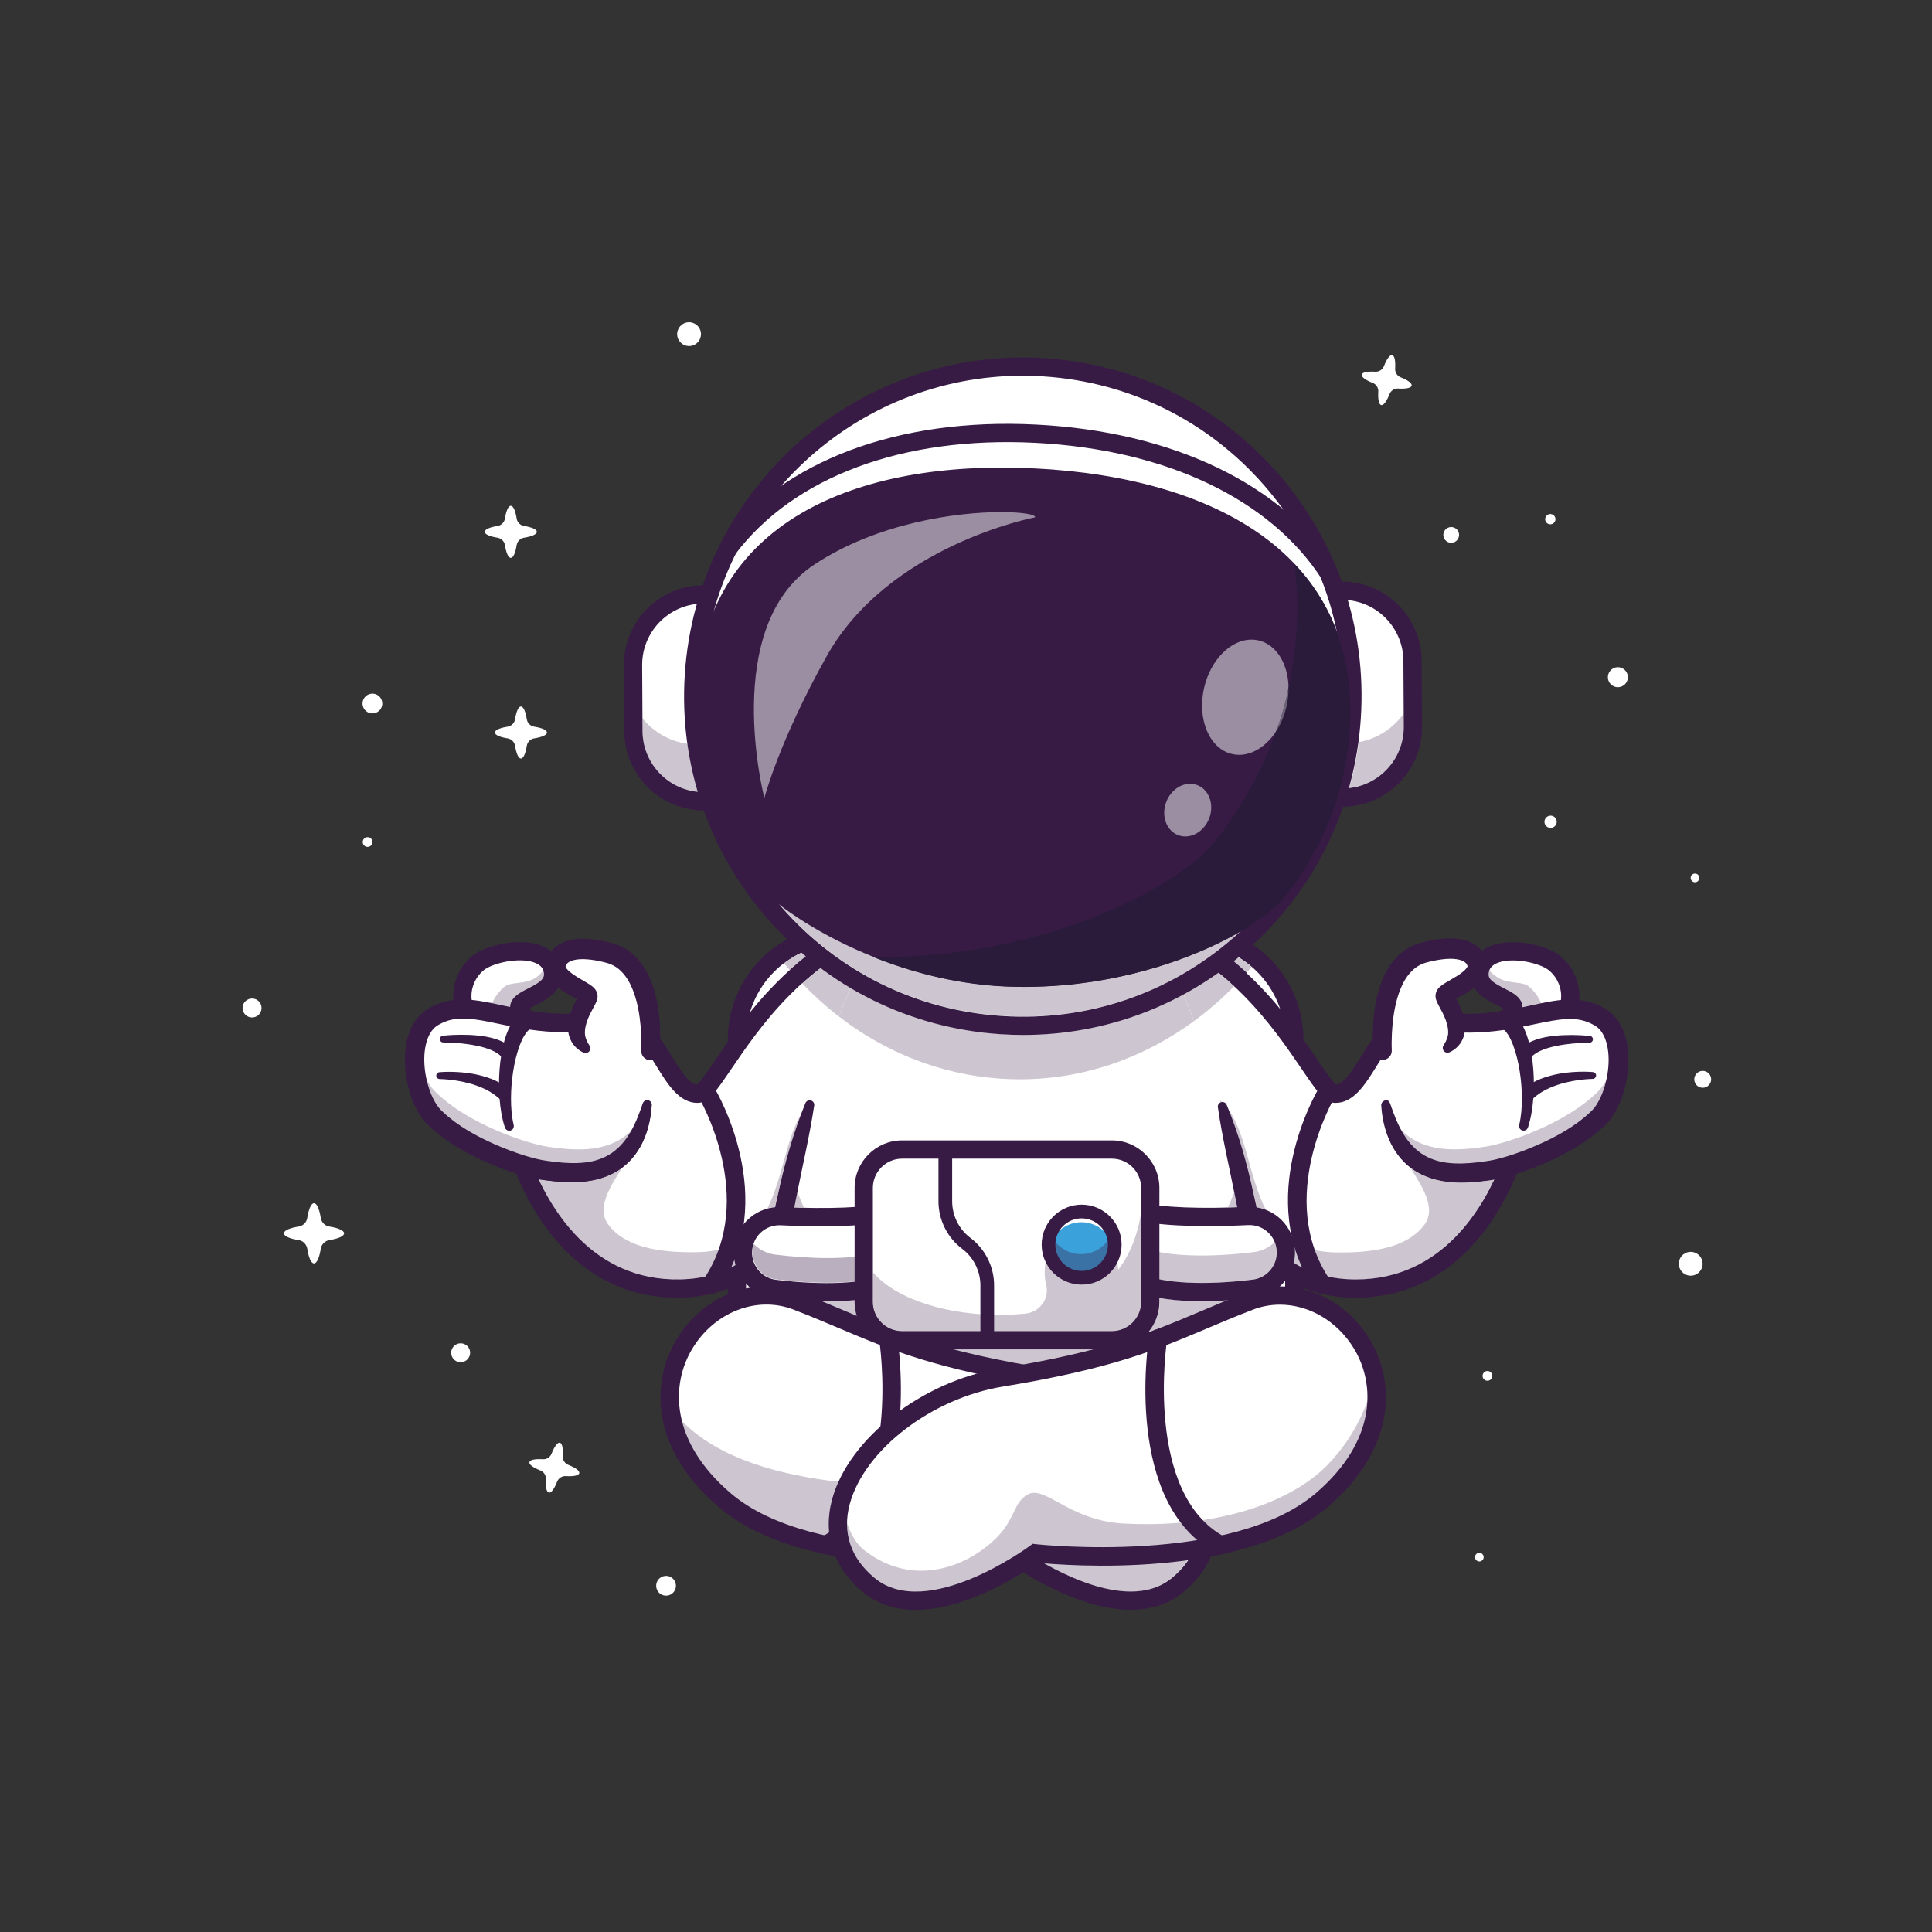 <?xml version="1.0" encoding="UTF-8" standalone="no"?>
<svg
   xmlns:dc="http://purl.org/dc/elements/1.1/"
   xmlns:cc="http://creativecommons.org/ns#"
   xmlns:rdf="http://www.w3.org/1999/02/22-rdf-syntax-ns#"
   xmlns:svg="http://www.w3.org/2000/svg"
   xmlns="http://www.w3.org/2000/svg"
   viewBox="0 0 5333.333 5333.333"
   height="5333.333"
   width="5333.333"
   xml:space="preserve"
   id="svg2"
   version="1.1"><rect x="0" y="0" width="5333.333" height="5333.333" fill="#333333" stroke="none"/><defs
     id="defs6" /><g
     transform="matrix(1.333,0,0,-1.333,0,5333.333)"
     id="g10"><g
       transform="scale(0.1)"
       id="g12"><g
         transform="scale(2.454)"
         id="g14"><path
           id="path16"
           style="fill:#2662db;fill-opacity:0;fill-rule:nonzero;stroke:none"
           d="M 16300,0 H 0 V 16300 H 16300 V 0" /></g><path
         id="path18"
         style="fill:#ffffff;fill-opacity:1;fill-rule:nonzero;stroke:none"
         d="m 7126.11,14468.8 c 0,-59.5 -121.96,-111.4 -304.12,-139.9 -91.96,-14.5 -164.4,-86.9 -178.82,-178.9 -28.56,-182.1 -80.45,-304.1 -139.94,-304.1 -59.49,0 -111.37,122 -139.93,304.1 -14.43,92 -86.87,164.5 -178.85,178.9 -182.29,28.5 -304.54,80.4 -304.54,139.9 0,59.8 122.15,111.8 304.31,140.1 92.09,14.4 164.66,86.9 179.08,178.9 28.57,182.4 80.45,304.3 139.93,304.3 59.49,0 111.37,-121.9 139.94,-304.3 14.42,-92 86.98,-164.5 179.06,-178.9 182.02,-28.3 303.88,-80.3 303.88,-140.1" /><path
         id="path20"
         style="fill:#ffffff;fill-opacity:1;fill-rule:nonzero;stroke:none"
         d="m 11996.2,9501.7 c -10.9,-49.3 -121.5,-70 -277.8,-60.3 -78.8,4.9 -152.1,-41.8 -181,-115.4 -57,-145.8 -122.4,-237.4 -171.7,-226.5 -49.3,10.9 -70,121.5 -60.3,277.7 4.9,78.9 -41.8,152.3 -115.4,181.1 -145.9,57.1 -237.7,122.5 -226.8,171.8 10.9,49.6 121.7,70.2 277.9,60.4 79,-5 152.4,41.8 181.2,115.4 57.1,146 122.5,237.5 171.8,226.6 49.3,-10.9 70,-121.5 60.2,-277.9 -4.9,-78.9 42,-152.3 115.7,-181.1 145.7,-56.8 237.1,-122.2 226.2,-171.8" /><g
         transform="scale(2.004)"
         id="g22"><path
           id="path24"
           style="fill:#ffffff;fill-opacity:1;fill-rule:nonzero;stroke:none"
           d="m 14587.8,15979.8 c -5.4,-24.6 -60.6,-34.9 -138.5,-30 -39.4,2.4 -75.9,-20.9 -90.3,-57.6 -28.5,-72.8 -61.1,-118.5 -85.7,-113 -24.6,5.4 -34.9,60.6 -30.1,138.5 2.5,39.4 -20.9,76 -57.6,90.4 -72.8,28.4 -118.6,61.1 -113.1,85.7 5.4,24.7 60.7,35 138.7,30.1 39.3,-2.5 76,20.9 90.4,57.6 28.4,72.8 61,118.5 85.7,113.1 24.6,-5.5 34.8,-60.7 30,-138.7 -2.4,-39.4 20.9,-76 57.7,-90.3 72.7,-28.4 118.3,-61 112.8,-85.8" /></g><g
         transform="scale(2.174)"
         id="g26"><path
           id="path28"
           style="fill:#ffffff;fill-opacity:1;fill-rule:nonzero;stroke:none"
           d="m 16300,8122.45 c 0,-44.39 -36,-80.36 -80.4,-80.36 -44.3,0 -80.3,35.97 -80.3,80.36 0,44.38 36,80.36 80.3,80.36 44.4,0 80.4,-35.98 80.4,-80.36" /></g><g
         transform="scale(1.855)"
         id="g30"><path
           id="path32"
           style="fill:#ffffff;fill-opacity:1;fill-rule:nonzero;stroke:none"
           d="m 16256.7,15528.8 c -37.6,-30.7 -93,-25 -123.7,12.6 -30.7,37.6 -25.1,93.1 12.5,123.7 37.7,30.7 93.1,25.1 123.8,-12.5 30.7,-37.7 25,-93.1 -12.6,-123.8" /></g><g
         transform="scale(2.07)"
         id="g34"><path
           id="path36"
           style="fill:#ffffff;fill-opacity:1;fill-rule:nonzero;stroke:none"
           d="m 16272,12502.9 c -27.9,-47.6 -89.2,-63.6 -136.9,-35.7 -47.7,28 -63.7,89.3 -35.7,137 27.9,47.7 89.3,63.7 136.9,35.7 47.7,-27.9 63.7,-89.3 35.7,-137" /></g><g
         transform="scale(2.046)"
         id="g38"><path
           id="path40"
           style="fill:#ffffff;fill-opacity:1;fill-rule:nonzero;stroke:none"
           d="m 7094.38,16186.2 c 7.43,-66.2 -40.23,-125.8 -106.41,-133.2 -66.18,-7.4 -125.81,40.2 -133.2,106.4 -7.43,66.2 40.23,125.8 106.41,133.2 66.19,7.4 125.82,-40.2 133.2,-106.4" /></g><g
         transform="scale(2.164)"
         id="g42"><path
           id="path44"
           style="fill:#ffffff;fill-opacity:1;fill-rule:nonzero;stroke:none"
           d="m 16293,6407.51 c 7,-62.56 -38.1,-118.94 -100.6,-125.96 -62.6,-6.98 -119,38.07 -125.9,100.64 -7.1,62.56 38,118.94 100.6,125.92 62.5,6.97 118.9,-38.03 125.9,-100.6" /></g><g
         transform="scale(1.186)"
         id="g46"><path
           id="path48"
           style="fill:#ffffff;fill-opacity:1;fill-rule:nonzero;stroke:none"
           d="m 4566.92,16134.4 c 0,-91.4 -74.11,-165.5 -165.53,-165.5 -91.42,0 -165.54,74.1 -165.54,165.5 0,91.5 74.12,165.6 165.54,165.6 91.42,0 165.53,-74.1 165.53,-165.6" /></g><g
         transform="scale(1.885)"
         id="g50"><path
           id="path52"
           style="fill:#ffffff;fill-opacity:1;fill-rule:nonzero;stroke:none"
           d="m 16300,4118.42 c 0,-26.35 -21.4,-47.68 -47.7,-47.68 -26.3,0 -47.6,21.33 -47.6,47.68 0,26.31 21.3,47.63 47.6,47.63 26.3,0 47.7,-21.32 47.7,-47.63" /></g><g
         transform="scale(2.159)"
         id="g54"><path
           id="path56"
           style="fill:#ffffff;fill-opacity:1;fill-rule:nonzero;stroke:none"
           d="m 16300,10110.8 c 0,-23 -18.6,-41.6 -41.6,-41.6 -23,0 -41.6,18.6 -41.6,41.6 0,23 18.6,41.6 41.6,41.6 23,0 41.6,-18.6 41.6,-41.6" /></g><g
         transform="scale(1.977)"
         id="g58"><path
           id="path60"
           style="fill:#ffffff;fill-opacity:1;fill-rule:nonzero;stroke:none"
           d="m 16273.5,14757.7 c -23.1,-18.8 -57,-15.3 -75.8,7.7 -18.8,23.1 -15.4,57.1 7.7,75.9 23,18.8 57,15.3 75.8,-7.8 18.8,-23 15.4,-57 -7.7,-75.8" /></g><g
         transform="scale(1.978)"
         id="g62"><path
           id="path64"
           style="fill:#ffffff;fill-opacity:1;fill-rule:nonzero;stroke:none"
           d="m 16298.2,11626.9 c 1.8,-35.4 -25.4,-65.5 -60.8,-67.3 -35.4,-1.8 -65.5,25.5 -67.3,60.9 -1.7,35.3 25.5,65.4 60.9,67.2 35.3,1.8 65.5,-25.4 67.2,-60.8" /></g><g
         transform="scale(1.391)"
         id="g66"><path
           id="path68"
           style="fill:#ffffff;fill-opacity:1;fill-rule:nonzero;stroke:none"
           d="m 5545.33,16227.2 c -0.08,-40.1 -32.62,-72.5 -72.7,-72.4 -40.07,0 -72.5,32.6 -72.42,72.7 0.08,40.1 32.62,72.5 72.7,72.4 40.07,0 72.49,-32.6 72.42,-72.7" /></g><g
         transform="scale(1.574)"
         id="g70"><path
           id="path72"
           style="fill:#ffffff;fill-opacity:1;fill-rule:nonzero;stroke:none"
           d="m 5029.18,16149.6 c -7.46,-71.4 -71.42,-123.3 -142.87,-115.8 -71.45,7.4 -123.34,71.4 -115.89,142.8 7.45,71.5 71.42,123.4 142.87,115.9 71.46,-7.4 123.34,-71.4 115.89,-142.9" /></g><g
         transform="scale(1.557)"
         id="g74"><path
           id="path76"
           style="fill:#ffffff;fill-opacity:1;fill-rule:nonzero;stroke:none"
           d="m 7274.73,15953.6 c 0,-33 -67.75,-61.9 -168.94,-77.7 -51.12,-8.1 -91.38,-48.3 -99.41,-99.4 -15.86,-101.2 -44.69,-169 -77.76,-169 -33.07,0 -61.9,67.8 -77.76,169 -8.03,51.1 -48.29,91.3 -99.41,99.4 -101.26,15.8 -169.2,44.7 -169.2,77.7 0,33.3 67.87,62.1 169.07,77.9 51.18,8 91.51,48.2 99.54,99.4 15.86,101.4 44.69,169.1 77.76,169.1 33.07,0 61.9,-67.7 77.76,-169.1 8.03,-51.2 48.36,-91.4 99.53,-99.4 101.14,-15.8 168.82,-44.6 168.82,-77.9" /></g><g
         transform="scale(1.812)"
         id="g78"><path
           id="path80"
           style="fill:#ffffff;fill-opacity:1;fill-rule:nonzero;stroke:none"
           d="m 6135.28,16002.2 c 0,-28.4 -58.24,-53.2 -145.29,-66.9 -43.94,-6.9 -78.5,-41.4 -85.4,-85.3 -13.69,-87.1 -38.47,-145.3 -66.84,-145.3 -28.43,0 -53.22,58.2 -66.85,145.3 -6.9,43.9 -41.51,78.4 -85.45,85.3 -87.1,13.7 -145.51,38.5 -145.51,66.9 0,28.6 58.35,53.4 145.4,67 43.99,6.8 78.66,41.4 85.56,85.4 13.63,87.1 38.42,145.4 66.85,145.4 28.37,0 53.15,-58.3 66.84,-145.4 6.85,-44 41.51,-78.6 85.51,-85.4 87,-13.6 145.18,-38.4 145.18,-67" /></g><path
         id="path82"
         style="fill:#ffffff;fill-opacity:1;fill-rule:nonzero;stroke:none"
         d="m 9735.94,11995.2 c 0,-108.4 -87.86,-196.3 -196.25,-196.3 -108.38,0 -196.25,87.9 -196.25,196.3 0,108.4 87.87,196.2 196.25,196.2 108.39,0 196.25,-87.8 196.25,-196.2" /><g
         transform="scale(1.896)"
         id="g84"><path
           id="path86"
           style="fill:#ffffff;fill-opacity:1;fill-rule:nonzero;stroke:none"
           d="m 16299.9,6074.12 c 0,-29.39 -23.9,-53.18 -53.3,-53.13 -29.4,0.05 -53.2,23.95 -53.2,53.34 0.1,29.43 24,53.23 53.4,53.17 29.4,-0.05 53.2,-23.95 53.1,-53.38" /></g><path
         id="path88"
         style="fill:#ffffff;fill-opacity:1;fill-rule:nonzero;stroke:none"
         d="m 13997,7149.2 c -11.7,-112.4 -112.4,-194.1 -224.9,-182.4 -112.5,11.7 -194.2,112.4 -182.4,224.9 11.7,112.5 112.4,194.2 224.9,182.4 112.5,-11.7 194.1,-112.4 182.4,-224.9" /><g
         transform="scale(1.644)"
         id="g90"><path
           id="path92"
           style="fill:#ffffff;fill-opacity:1;fill-rule:nonzero;stroke:none"
           d="M 16300,11240.6 V 6914.16 c 0,-727.58 -595.4,-1322.71 -1322.7,-1322.71 h -4374 c -727.3,0 -1322.73,595.13 -1322.73,1322.71 v 4326.44 c 0,428.3 206.34,810.5 524.28,1052.6 222.35,169.4 499.25,270.1 798.45,270.1 h 4374 c 327.2,0 627.5,-120.6 859.2,-319.5 283.4,-242.9 463.5,-602.8 463.5,-1003.2" /></g><g
         transform="scale(1.656)"
         id="g94"><path
           id="path96"
           style="fill:#371b45;fill-opacity:1;fill-rule:nonzero;stroke:none"
           d="m 10529.2,12361.2 c -661.26,0 -1199.2,-538 -1199.2,-1199.2 V 6865.77 c 0,-661.25 537.94,-1199.25 1199.2,-1199.25 h 4343.1 c 661.2,0 1199.2,538 1199.2,1199.25 V 11162 c 0,661.2 -538,1199.2 -1199.2,1199.2 h -4343.1 m 4343.1,-6923.14 h -4343.1 c -787.23,0 -1427.65,640.49 -1427.65,1427.71 V 11162 c 0,787.2 640.42,1427.7 1427.65,1427.7 h 4343.1 c 787.3,0 1427.7,-640.5 1427.7,-1427.7 V 6865.77 c 0,-787.22 -640.4,-1427.71 -1427.7,-1427.71" /></g><g
         transform="scale(1.285)"
         id="g98"><path
           id="path100"
           style="fill:#ffffff;fill-opacity:1;fill-rule:nonzero;stroke:none"
           d="m 14332.4,16300 c -2057.4,-706.4 -2782.7,-2783.9 -3086.3,-2790.2 -303.5,-6.3 -499.1,513.6 -763.2,857.2 -273.8,356.5 -600.22,321.2 -1064.49,285.9 -341.29,-25.9 -757.06,-51.7 -1281.17,77.9 -610.46,151.1 18.44,-1682 288.2,-2376.2 351.1,-903.8 1117.5,-2013.3 2541.86,-1983.6 2075.4,43.3 2138.1,2595.2 2138.1,2595.2 l 1227,3333.8" /></g><g
         transform="scale(1.039)"
         id="g102"><path
           id="path104"
           style="fill:#cdc6d0;fill-opacity:1;fill-rule:nonzero;stroke:none"
           d="m 13493.4,13007.6 c -1522,0 -2346.6,1125.3 -2756.1,1993.9 98.2,-17.2 187.2,-26.7 281.6,-37.4 121.6,-12.7 245.9,-21.3 372.2,-21.3 106.5,0 214.4,6.1 323.3,21.4 236.3,32.8 481.2,114.6 683.1,266.4 1.4,1 2.7,2 4.1,3.1 -256.2,-398.9 -509.8,-809.9 -283.8,-1123.4 321.8,-447.2 975.5,-561.2 1657.8,-561.2 43.5,0 87.1,0.4 130.7,1.3 302.2,6 545.2,67.7 743.6,170.3 -2.5,-13.2 -4.8,-26.4 -6.8,-39.7 -19.2,-130.4 -10.5,-260.2 24.6,-383 -319,-184 -688.7,-280.9 -1107.7,-289.7 -22.4,-0.5 -44.4,-0.7 -66.6,-0.7 m 1804.9,1417.5 c 297.5,601.9 373.3,1379.3 667.1,1874.9 -193.1,-511.2 -340.1,-1038.1 -454.1,-1571.2 -21.6,-91.5 -41.8,-183.4 -61.3,-275.3 -51.8,-5.2 -102.7,-14.8 -151.7,-28.4" /></g><g
         transform="scale(1.298)"
         id="g106"><path
           id="path108"
           style="fill:#371b45;fill-opacity:1;fill-rule:nonzero;stroke:none"
           d="m 10801.3,10120.3 c -649.3,0 -1221.1,226.9 -1700.49,675.1 -466.06,435.9 -744.51,992.1 -896.07,1382 -63.02,162.3 -279.91,734.9 -421.76,1285 -211.79,821.5 -122.88,1058.8 -21.8,1173.8 45.77,52 149.24,132.5 329.15,87.9 514.75,-127.4 927.11,-95.9 1258.42,-70.5 446.57,34.2 832.35,63.7 1144.25,-342.4 80.5,-104.7 153.2,-222.2 223.3,-335.7 128,-206.9 272.4,-440.4 398.9,-455.2 60.2,42.9 193.3,238.7 311.4,412.3 436.7,642.5 1249.7,1838.3 2714.2,2341.2 76.1,26.2 159,-14.3 185.2,-90.5 26.2,-76.1 -14.4,-159.1 -90.5,-185.2 -1372.7,-471.4 -2120.9,-1571.8 -2567.9,-2229.3 -243.2,-357.7 -365.2,-537.2 -531.7,-540.6 -297.7,-7.2 -485,298.9 -667.4,593.9 -66.4,107.4 -135.2,218.6 -206.6,311.5 -207.2,269.6 -422.82,265.2 -890.96,229.3 -352.11,-26.9 -790.36,-60.4 -1350.65,78.2 -28.81,7.2 -39.45,3.6 -39.53,3.6 -0.53,-0.5 -116.03,-113.6 74.9,-871.9 137.22,-544.9 356.8,-1125 420.83,-1289.8 276.37,-711.4 953.24,-1901 2377.51,-1870.7 787.1,16.5 1357.2,421.9 1694.6,1205 260.2,604.3 279.1,1216 279.2,1222.1 2.2,80.4 69.1,144.3 149.4,141.9 80.5,-2 144,-68.8 142,-149.2 -0.6,-26.9 -19.4,-667 -299.5,-1322.2 -380.5,-889.8 -1058.1,-1370.1 -1959.7,-1389 -19.6,-0.4 -39.3,-0.6 -58.7,-0.6" /></g><g
         transform="scale(1.08)"
         id="g110"><path
           id="path112"
           style="fill:#371b45;fill-opacity:1;fill-rule:nonzero;stroke:none"
           d="m 13637.7,12243.4 c -33.6,0 -67.7,9.8 -97.7,30 -80.3,54 -101.5,163 -47.4,243.2 1046.2,1552.3 -84.8,3473.9 -96.3,3493.2 -49.9,82.9 -23,190.5 60,240.4 83,49.8 190.5,22.9 240.3,-60.1 51.9,-86.3 1256.2,-2134 86.7,-3869.3 -33.9,-50.2 -89.2,-77.4 -145.6,-77.4" /></g><g
         transform="scale(1.258)"
         id="g114"><path
           id="path116"
           style="fill:#ffffff;fill-opacity:1;fill-rule:nonzero;stroke:none"
           d="m 8457.7,14648.3 c -987.25,157.4 -1004.06,972.4 -582.13,1311.3 258.72,207.8 1106.32,340.4 1222.58,-100.9 108.31,-411.3 -551.07,-448.7 -546.86,-636 2.55,-111.5 89.94,-220.9 450.72,-253.9 l -544.31,-320.5" /></g><g
         transform="scale(1.218)"
         id="g118"><path
           id="path120"
           style="fill:#ffffff;fill-opacity:1;fill-rule:nonzero;stroke:none"
           d="m 8827.51,15714.5 c 2.71,-115.2 92.76,-228.2 465.03,-262.4 l -561.73,-330.6 c -135.11,21.6 -252.66,55 -353.96,97.7 -144.89,300.9 -43.18,657.2 203.74,855.6 156.87,126.2 523.32,225.2 823.35,193.3 -13.96,-329.5 -580.36,-377.3 -576.43,-553.6" /></g><g
         transform="scale(1.226)"
         id="g122"><path
           id="path124"
           style="fill:#2a50b5;fill-opacity:1;fill-rule:nonzero;stroke:none"
           d="m 9332.5,16265.9 c -0.08,0.3 -0.17,0.6 -0.25,0.9 -3.02,11.4 -6.52,22.5 -10.44,33.2 4,-8.8 7.59,-20 10.69,-34.1" /></g><g
         transform="scale(1.228)"
         id="g126"><path
           id="path128"
           style="fill:#cdc6d0;fill-opacity:1;fill-rule:nonzero;stroke:none"
           d="m 9329.65,16139.6 c -38.11,4.1 -77.28,6 -117.03,6 -40.39,0 -81.27,-2 -122.07,-5.7 82.25,71.3 145.53,160.1 186.66,160.1 11.97,0 22.07,-7.5 30.21,-25.2 3.91,-10.6 7.41,-21.7 10.43,-33.1 0.08,-0.3 0.16,-0.6 0.24,-0.9 5.38,-24.5 9.2,-57.7 11.56,-101.2" /></g><g
         transform="scale(1.216)"
         id="g130"><path
           id="path132"
           style="fill:#cdc6d0;fill-opacity:1;fill-rule:nonzero;stroke:none"
           d="m 8843.84,15712.4 c -17.75,3.4 -35.51,7.1 -53.27,10.7 -135.17,26.8 -271.16,58.8 -412.25,87.8 46.29,111.9 120.21,212.5 215.91,289.5 103.1,82.9 315.64,37.1 499.39,134.6 29.77,15.8 57.72,36.6 83.87,59.2 41.19,3.8 82.46,5.8 123.24,5.8 40.12,0 79.67,-1.9 118.15,-6 v 0 c -13.89,-329.1 -577.91,-377.6 -577.42,-552.9 0,-0.5 0.08,-1 0.08,-1.6 0.17,-9 0.91,-18.2 2.3,-27.1" /></g><g
         transform="scale(1.263)"
         id="g134"><path
           id="path136"
           style="fill:#371b45;fill-opacity:1;fill-rule:nonzero;stroke:none"
           d="m 8420.76,14434.3 c -7.83,0 -15.75,0.6 -23.75,1.9 -499.63,79.7 -842.14,336.3 -939.69,704 -82.82,312.3 33.69,660.3 289.93,866.2 220.18,176.9 746.35,293.6 1094.78,178.9 191.12,-63 315.97,-186.8 361.02,-358 96.67,-367.1 -233,-534.4 -410.1,-624.2 -37.37,-18.9 -89.07,-45.2 -119.16,-65.2 30.09,-33.5 127.63,-69.6 302.36,-85.6 82.33,-7.6 143.06,-80.5 135.54,-162.8 -7.6,-82.4 -80.44,-142.8 -162.86,-135.5 -382.71,35 -579.45,169.1 -584.75,398.6 -3.8,166.9 154.06,246.9 293.33,317.6 218.43,110.8 286.04,166.9 256.03,280.8 -6.8,25.8 -27.47,104.5 -165.07,149.7 -256.19,84.5 -675.56,-16.9 -813.56,-127.8 -165.37,-132.9 -240.92,-356.3 -187.98,-555.9 66.78,-251.7 314.42,-424 697.37,-485.1 81.7,-12.9 137.36,-89.7 124.3,-171.4 -11.72,-73.7 -75.37,-126.2 -147.74,-126.2" /></g><g
         transform="scale(1.179)"
         id="g138"><path
           id="path140"
           style="fill:#ffffff;fill-opacity:1;fill-rule:nonzero;stroke:none"
           d="m 10181.2,15975.5 c -509.86,-36.9 -922.74,36.6 -1277.17,110.2 -516.78,107.1 -909.24,214.3 -1296.59,-20.9 -500.62,-304.1 -340.71,-1381.1 27.28,-1749.1 551.71,-551.7 1564.68,-883.8 1907.14,-933.5 674.24,-97.7 1579.24,-153.8 1827.04,1157.6 l -1187.7,1435.7" /></g><g
         transform="scale(1.185)"
         id="g142"><path
           id="path144"
           style="fill:#371b45;fill-opacity:1;fill-rule:nonzero;stroke:none"
           d="m 10139.4,15732.6 c -197.69,-15.8 -397.23,-18.5 -595.08,-4.2 -197.77,13.9 -393.68,42.8 -584.6,78.7 -191.1,35.3 -377.39,78.5 -556.69,107.8 -179.07,28.8 -350.67,43.2 -502.11,10.7 -75.89,-16.2 -147.53,-43.4 -215.87,-81.9 l -25.67,-14.3 -19.12,-13.3 c -13.58,-7.7 -24.07,-20.2 -36.72,-29.4 -22.11,-23.3 -44.74,-46.7 -62.55,-77 -75.63,-116.9 -108.42,-284.6 -109.77,-452.1 -0.87,-169 27.1,-343.1 79.24,-505.7 25.94,-81.2 58.91,-159.5 98.36,-230 19.19,-35.9 41.34,-68.1 63.54,-98.8 24.51,-30.4 42.51,-52.2 77.99,-83.9 251.44,-240.7 574.41,-426.4 908.37,-576.2 167.63,-74.8 340.33,-140.7 514.37,-196.9 86.94,-26.5 175.15,-53.1 260.32,-71.4 79.09,-17.7 175.99,-30.1 265.88,-41.3 181.39,-21.7 360.21,-30.3 529.51,-8.9 169.3,20.7 326.1,75 457.9,166.8 66.1,45.6 126.6,100 181.6,162.1 54.1,62.7 104.3,131.7 147.2,207.6 88.4,150.4 153.2,321.3 215.4,497.6 l 0.5,1.6 c 14.9,41.9 60.8,64 102.8,49.1 34.5,-12.1 55.5,-45.6 53.6,-80.3 -10.9,-196.9 -50.1,-396.1 -130.7,-587.4 -39.5,-95.7 -91.4,-188.9 -156.3,-274.7 -63.9,-86.3 -141.2,-165.6 -229.5,-231.4 -177.1,-133.1 -391.8,-204.8 -599.1,-233.5 -208.6,-29.3 -413.3,-20.5 -609.8,-0.1 -99.09,11.2 -191.52,20.9 -298.8,42.5 -101.37,20.4 -195.99,47.7 -291.54,75.4 -189.15,57.5 -373.33,126.4 -553.88,205.3 -359.64,159.3 -711.27,352.8 -1014.23,636.9 -36.16,31.2 -81.75,80.6 -115.76,125.2 -33.84,46.2 -65.14,93.1 -90.96,141.1 -53.21,95.8 -93.81,194.3 -125.74,294.3 -63.47,200 -96.6,406.4 -95.4,618.3 0.75,105.9 11.77,213.4 36.64,321.5 25.39,107.7 63.98,217.2 130.53,319.3 31.53,51.4 73.36,99 118.11,143.1 24.59,20.4 47.26,42.8 74.48,60 l 39.8,26.9 36.64,20.7 c 97.48,54.8 205.81,95.9 316.18,118.9 110.57,23.6 221.57,28.7 327.4,24.1 106.05,-5.1 207.52,-19.5 305.59,-36.8 195.99,-35.1 380.17,-80.7 563.08,-117 364.64,-75.3 727,-111.9 1091.76,-90.4 h 1.1 c 88,5.2 163.5,-62 168.7,-150 5.1,-86.9 -60.5,-161.6 -146.7,-168.6" /></g><g
         transform="scale(1.179)"
         id="g146"><path
           id="path148"
           style="fill:#ffffff;fill-opacity:1;fill-rule:nonzero;stroke:none"
           d="m 10181.2,15975.5 c -509.86,-36.9 -922.74,36.6 -1277.17,110.2 -516.78,107.1 -909.24,214.3 -1296.59,-20.9 -500.62,-304.1 -340.71,-1381.1 27.28,-1749.1 551.71,-551.7 1564.68,-883.8 1907.14,-933.5 674.24,-97.7 1579.24,-153.8 1827.04,1157.6 l -1187.7,1435.7" /></g><g
         transform="scale(1.125)"
         id="g150"><path
           id="path152"
           style="fill:#371b45;fill-opacity:1;fill-rule:nonzero;stroke:none"
           d="m 10316.1,13982.4 c -109.7,8.7 -217,22.6 -319.45,37.5 -162.41,23.5 -468.56,107.7 -808.67,246.3 340.11,-138.6 646.26,-222.7 808.59,-246.3 102.33,-14.8 209.83,-28.8 319.53,-37.5 m -1567.12,487.1 c -275.75,144.7 -543.93,321.8 -750.43,528.1 -42.79,42.9 -82.94,94.9 -119.73,154.1 36.79,-59.1 76.91,-111.1 119.73,-153.8 206.48,-206.5 474.66,-383.7 750.43,-528.4 m -1061.62,1168.4 c -50.02,218.8 -64.1,453.9 -28.9,662.1 0.04,-0.3 0.08,-0.5 0.12,-0.8 -35.08,-208 -21.08,-442.9 28.78,-661.3" /></g><g
         transform="scale(1.125)"
         id="g154"><path
           id="path156"
           style="fill:#cdc6d0;fill-opacity:1;fill-rule:nonzero;stroke:none"
           d="m 10538.6,13973.7 c -74.4,0 -148.6,3.5 -222,9.4 -109.7,8.7 -217.2,22.7 -319.54,37.5 -162.33,23.6 -468.5,107.7 -808.63,246.3 -143.04,58.3 -292.12,126.2 -439.02,203.3 -275.78,144.7 -543.97,321.9 -750.47,528.4 -42.82,42.8 -82.94,94.8 -119.74,153.8 -83.53,134.2 -149.89,304.5 -191.46,486.3 -49.87,218.4 -63.86,453.3 -28.78,661.3 47.59,-334.3 179.11,-655.2 353.44,-830 599.92,-599.9 1700.98,-960.6 2073.5,-1014.8 177.3,-25.6 369.4,-48.7 562.5,-48.7 476.9,0 959.9,140.6 1242.6,730.2 -214.4,-958.6 -787.9,-1163 -1352.4,-1163" /></g><g
         transform="scale(1.184)"
         id="g158"><path
           id="path160"
           style="fill:#371b45;fill-opacity:1;fill-rule:nonzero;stroke:none"
           d="m 10149.9,15748.9 c -198.06,-13.5 -397.63,-13.5 -595.18,2.5 -197.55,15.3 -393.07,45.4 -583.69,82.6 -190.7,36.6 -376.93,81 -556.82,111.9 -179.68,30.5 -353.5,46.2 -508.58,12.8 -77.63,-16.5 -151.16,-44.2 -221,-83.5 l -26.25,-14.7 -20.15,-14 c -14.34,-8.1 -25.4,-21 -38.67,-30.7 -23.26,-24.4 -46.91,-49 -65.42,-80.3 -39.56,-59.7 -67,-134.2 -85.38,-213 -18.19,-79.1 -27.3,-163.3 -27.77,-248.9 -1.32,-171.4 27.69,-347.3 80.79,-511.7 26.49,-82.3 60.02,-161.3 100.33,-233.1 19.62,-36.5 42.32,-69.3 65.17,-100.6 24.98,-31.1 44.56,-53.9 80.32,-85.3 255.73,-241.2 582.03,-423.3 918.07,-570.3 168.48,-73.8 341.61,-139.2 516.6,-193.7 87.28,-25.9 175.75,-51.8 261.17,-69.2 79.17,-16.7 176.26,-28.6 266.16,-40 181.49,-21.7 360.2,-29.3 529.5,-9.3 169.6,19.6 326.1,73.8 459.4,163.9 66.4,45.6 126.9,100.4 182.4,162.3 54.5,62.7 104.9,131.9 147.9,208 88.6,150.8 153.1,322.2 213.8,499 l 0.4,1.5 c 14.5,42.1 60.2,64.5 102.3,50.1 35.2,-12.1 56.6,-45.9 54.3,-81.3 -12.5,-196.7 -52,-395.7 -132.7,-587 -39.5,-95.7 -91.3,-188.9 -156,-274.8 -63.6,-86.7 -141,-165.8 -229.2,-231.6 -175.7,-134.9 -391.2,-206.9 -598.6,-236.9 -209,-30.7 -414.23,-20.9 -611.02,-0.5 -99.11,11.1 -191.71,21.3 -298.94,44 -101.39,21.2 -195.86,49.2 -291.25,77.6 -188.76,59.3 -372.7,129 -552.85,209.1 -358.29,162.2 -707.28,359.8 -1006.56,644.1 -35.92,31.4 -80.04,79.9 -113.6,123.9 -33.32,45.6 -64.05,92 -89.55,139.5 -52.38,94.8 -92.46,192.5 -123.95,291.8 -62.65,198.6 -94.82,403.5 -94.06,613.5 0.76,104.9 11.55,211.3 36,318 24.94,106.2 62.98,214.1 128.11,314.1 30.89,50.4 71.77,96.9 115.44,140.2 23.97,19.8 46.07,41.8 72.68,58.5 l 38.8,26.3 36.12,20.5 c 96.14,54 202.79,94.6 311.59,117.3 109,23.4 218.69,28.5 323.58,24.2 105.17,-4.5 206.18,-18.1 304.14,-34.7 195.69,-33.8 380.57,-78.1 564.17,-113.2 183.36,-35.8 365.19,-63.6 547.7,-77.8 182.42,-14.6 365.1,-14.6 547.15,-2.2 l 1.3,0.1 c 88,6 164.3,-60.5 170.3,-148.6 6,-88.1 -60.4,-164.4 -148.5,-170.4" /></g><g
         transform="scale(1.258)"
         id="g162"><path
           id="path164"
           style="fill:#ffffff;fill-opacity:1;fill-rule:nonzero;stroke:none"
           d="m 10705.9,14499.4 c 0,0 118.6,1403.6 -675.8,1616.8 -684.66,183.8 -869.6,-56.6 -883.74,-206.9 -24.32,-256.6 526.43,-418.3 534.93,-503.3 8.59,-85.1 -416.75,-569.9 -25.43,-871.9" /></g><g
         transform="scale(1.262)"
         id="g166"><path
           id="path168"
           style="fill:#371b45;fill-opacity:1;fill-rule:nonzero;stroke:none"
           d="m 10523.3,14466.9 c 2,40.6 2.5,89 2.1,133.9 -0.3,45.8 -2.2,91.8 -4.3,137.6 -4.4,91.6 -12.5,182.8 -25.2,272.6 -24.3,179.4 -67.4,354.9 -137.2,508.3 -69.4,153.6 -170.6,278.6 -299.3,344.1 -16.7,7 -33.2,14.5 -49.6,22.2 l -52.33,17.2 c -42.39,10.3 -86.83,22 -129.77,30.9 -86.6,17.4 -172.48,28.6 -254.16,30.7 -79.86,0.6 -158.14,-8.6 -210.35,-34 -54.11,-23.2 -77.4,-58.8 -81.76,-84.3 -0.08,-4.3 -1.43,-2.8 -0.08,-7 1.35,-3.7 2.93,-10.2 9.19,-19.4 11.81,-18.6 35.5,-43.6 64.65,-67.6 59.5,-49.1 136.98,-94.8 220.25,-142.7 l 65.44,-38.5 c 23.21,-14.5 46.59,-28.6 77.09,-52.7 6.73,-5 17.35,-15 25.58,-22.7 4.84,-4.7 11.18,-11.8 16.41,-17.9 2.85,-3.5 4.99,-6 8.32,-10.3 3.72,-5.4 7.36,-10.9 10.69,-16.5 3.41,-5.7 6.58,-11.4 9.51,-17.1 3.17,-6.1 7.68,-18.5 10.38,-28 2.93,-10.3 5.14,-20.8 6.41,-31.1 0.72,-8.5 0.8,-16.3 0.64,-24.5 -0.24,-8.1 -0.95,-16.3 -1.98,-24.2 l -2.7,-13.2 c -1.82,-7.8 -4.51,-18.4 -6.34,-23.5 -7.76,-23 -15.13,-38.5 -21.63,-51.9 l -18.85,-37.3 c -47.93,-88.2 -88.34,-162.5 -115.51,-239.4 -27.26,-76 -42.94,-145.3 -40.72,-208.7 1.11,-63.3 24.79,-128.5 73.36,-203.7 l 3.17,-4.7 c 23.21,-36 12.91,-84.1 -23.05,-107.3 -22.03,-14.3 -49.05,-15.8 -71.63,-6.7 -52.37,21.7 -101.33,56.2 -144.19,101.5 -42.38,45.6 -75.58,103.8 -94.59,166 -38.27,126.1 -20.92,254.1 13.54,359.4 34.23,105.9 84.62,202.3 126.21,284.3 l 13.15,27.6 c 3.8,8.2 5.86,14.6 5.86,14.6 0.32,0.6 -1.42,-4.1 -1.66,-6 l -0.63,-4.5 c -0.95,-4.9 -1.51,-10 -1.59,-15.1 -0.08,-5.2 0.24,-10 0.95,-15.5 0.48,-7.4 1.83,-15 3.97,-22.4 1.66,-6.6 5.86,-16 7.52,-19.5 1.35,-3.2 2.93,-6.3 4.76,-9.5 1.82,-3 3.88,-5.9 6.02,-8.7 l 2.37,-3.4 c 1.19,-1.7 3.73,-4.1 4.28,-4.7 -0.95,0.1 1.35,-1.1 -1.74,1 -7.45,5.5 -25.2,16.7 -43.18,26.9 l -59.9,33.2 c -84.37,46.2 -176.04,94.6 -267.62,165.4 -45.63,36.2 -92.54,78.4 -134.45,140 -20.84,30.5 -39.61,68.2 -52.05,110.5 -13.07,42 -15.93,92.7 -10.61,135.9 10.53,83.5 46.58,157.4 95.86,215.8 49.35,57.6 110.12,101.9 170.73,128.6 15.29,8.1 30.42,14 45.63,19.1 l 45.64,16 c 29.79,7.3 60.21,15.2 89.68,20.4 29,3.5 58.71,8.4 87.31,10.4 l 85.01,3.2 c 111,-2 216.45,-16.6 318.65,-36.8 51.26,-10.6 100.06,-23.2 151.24,-35.7 l 84.9,-27.6 82.2,-36.8 c 107.5,-54.4 200.7,-133.4 274.4,-221.9 74.1,-88.7 130.3,-186.1 174.5,-285 87.9,-198.6 129.4,-403.5 153.1,-605.4 11,-101.4 16.7,-202.3 18.2,-303.2 0.8,-50.3 0,-100.7 -1.9,-151.2 -1.9,-51.3 -4.4,-99.2 -9.6,-154.7 -7.8,-82.3 -81,-142.9 -163.3,-135 -80,7.5 -139.3,76.6 -135.6,156 l 0.2,4.2" /></g><g
         transform="scale(1.172)"
         id="g170"><path
           id="path172"
           style="fill:#371b45;fill-opacity:1;fill-rule:nonzero;stroke:none"
           d="m 9380.33,15962.1 c -12.02,-4.3 -30.54,-16.6 -49.56,-34.9 -19.12,-18.7 -38.31,-44.4 -56.49,-72.1 -36.43,-56.3 -67.23,-124.7 -93.68,-195.2 -52.81,-142.5 -88.9,-297.5 -113.39,-454.1 -24.57,-156.9 -37.62,-316.8 -37.96,-476.1 -0.17,-159.1 11.35,-319.2 47.44,-470 l 0.25,-1.1 c 10.32,-43.4 -16.38,-87 -59.72,-97.4 -41.13,-9.8 -82.51,14.1 -95.47,53.5 -54.52,166.7 -80.2,336.9 -94.11,506.9 -13.56,170.1 -13.56,340.8 -0.94,511.6 12.8,170.8 37.2,341.7 85.15,513.5 24.66,86 54.09,172.3 99.91,259 23.46,43.3 49.82,86.8 85.74,129.6 36.52,42.4 81.05,85.1 143.08,117.8 l 10.24,5.3 c 79.26,41.6 177.29,11.1 218.84,-68.2 41.64,-79.3 11.09,-177.3 -68.17,-218.9 -6.65,-3.4 -14.33,-6.8 -21.16,-9.2" /></g><g
         transform="scale(1.14)"
         id="g174"><path
           id="path176"
           style="fill:#371b45;fill-opacity:1;fill-rule:nonzero;stroke:none"
           d="m 8047.03,16283.3 c 107.63,10.6 212.39,15.4 319.35,16.3 106.59,0.4 213.76,-3.3 321.76,-14.9 108.03,-11.5 217,-29.9 326.93,-65.9 54.84,-18.3 110.02,-41 164.42,-72.8 53.95,-31.6 108,-73.2 152.31,-131 l 4.38,-5.8 c 42.03,-54.8 31.76,-133.2 -22.98,-175.2 -54.84,-42 -133.19,-31.6 -175.21,23.1 -3.25,4.3 -6.5,9.3 -9.21,13.8 -32.03,55.7 -107.13,107.2 -191.27,144.3 -84.92,37.8 -180.45,64.8 -277.96,85 -97.75,20.6 -198.44,34.2 -299.8,43.9 -101.04,9.4 -204.68,14.9 -305,15 h -1.66 c -34.44,0 -62.23,27.9 -62.23,62.3 0.03,32.2 24.81,58.7 56.17,61.9" /></g><g
         transform="scale(1.093)"
         id="g178"><path
           id="path180"
           style="fill:#371b45;fill-opacity:1;fill-rule:nonzero;stroke:none"
           d="m 8325.83,16291 c 112.27,9 219.53,8.7 329.6,3.2 109.47,-5.8 219.11,-18.3 328.53,-38.3 109.34,-20.9 218.12,-51.1 325.4,-91.3 106.73,-42 210.54,-97.4 308.3,-167.5 58.45,-41.9 71.8,-123 29.91,-181.4 -41.8,-58.3 -123.01,-71.8 -181.36,-30 -3.38,2.5 -6.68,5.2 -9.79,7.9 l -3.38,2.8 c -69.6,61.1 -148.71,115.6 -235.87,160.7 -87.97,43.5 -181.35,80.4 -278.53,109.6 -97.44,28.2 -197.79,50.3 -299.64,66.2 -101.25,15.6 -206.56,26.3 -306.69,28.5 l -2.77,0.1 c -35.81,0.9 -64.19,30.5 -63.41,66.3 0.74,33.5 27.08,60.6 59.7,63.2" /></g><g
         transform="scale(1.989)"
         id="g182"><path
           id="path184"
           style="fill:#ffffff;fill-opacity:1;fill-rule:nonzero;stroke:none"
           d="m 11904.9,10526.8 c 1328.5,-456.2 1797,-1797.87 1993,-1801.9 196.1,-4.07 322.4,331.7 492.9,553.57 176.9,230.21 387.7,207.44 687.5,184.67 220.5,-16.74 489,-33.42 827.5,50.32 394.2,97.56 -11.9,-1086.33 -186.2,-1534.64 -226.8,-583.67 -721.7,-1300.24 -1641.6,-1281.04 -1340.3,28 -1380.8,1676.02 -1380.8,1676.02 l -792.3,2153" /></g><g
         transform="scale(1.898)"
         id="g186"><path
           id="path188"
           style="fill:#cdc6d0;fill-opacity:1;fill-rule:nonzero;stroke:none"
           d="m 14791.1,7118.27 c -11.8,0 -23.9,0.1 -35.8,0.37 -244.2,5.11 -457.9,65 -640,178.89 14.7,61.1 17.6,125.05 8.1,189.26 -2.3,15.91 -5.4,31.55 -9.2,46.82 116.2,-71.05 262.9,-114.56 451.6,-118.3 23.9,-0.48 47.8,-0.74 71.6,-0.74 373.4,0 731,62.42 907.2,307.15 123.6,171.51 -15.2,396.44 -155.3,614.72 0.7,-0.57 1.5,-1.1 2.2,-1.68 110.5,-83.02 244.5,-127.79 373.8,-145.75 59.6,-8.38 118.7,-11.75 177,-11.75 69.1,0 137.1,4.74 203.6,11.64 51.6,5.9 100.4,11.06 154.1,20.49 -224,-475.4 -675.2,-1091.12 -1508.9,-1091.12 m -979.1,760 c -34.6,13.49 -71.1,23.13 -108.8,28.61 -9.9,46.46 -20.1,92.81 -30.9,139.06 -68.2,321.8 -157.4,639.85 -281.7,945.84 205.5,-266.54 236.4,-751.52 421.4,-1113.51 m -493.7,1172.14 c -2.4,8.43 -4.9,16.91 -7.4,25.28 9,-7.53 17.7,-15.38 26.1,-23.54 -1.6,0.16 -3.2,0.21 -4.8,0.21 -2.4,0 -4.8,-0.16 -7.2,-0.53 -2.3,-0.31 -4.5,-0.79 -6.7,-1.42" /></g><g
         transform="scale(1.98)"
         id="g190"><path
           id="path192"
           style="fill:#371b45;fill-opacity:1;fill-rule:nonzero;stroke:none"
           d="m 14182.6,6634.24 c -12.8,0 -25.6,0.15 -38.5,0.4 -591,12.38 -1035.2,327.24 -1284.6,910.56 -183.7,429.46 -196,849.08 -196.4,866.71 -1.3,52.78 40.4,96.57 93.1,97.88 0.8,0 1.6,0 2.5,0 51.6,0 94.1,-41.21 95.4,-93.19 0.1,-3.88 12.4,-404.91 183.1,-801 221.1,-513.36 594.8,-779.13 1110.9,-789.94 11.4,-0.25 22.9,-0.35 34.2,-0.35 910.6,0 1345.3,766 1524.3,1226.68 42,108.04 185.9,488.26 275.8,845.5 124.6,494.92 50.2,570.48 48.7,571.8 v 0 c -0.3,0 -7.5,1.92 -25.5,-2.58 -367.3,-90.91 -654.5,-68.94 -885.4,-51.26 -306.8,23.38 -448.3,26.41 -584,-150.32 -46.8,-60.96 -91.9,-133.74 -135.4,-204.15 -119.6,-193.44 -243.6,-393.81 -437.6,-389.41 -109.1,2.22 -189.1,119.9 -348.5,354.41 -293.1,430.98 -783.5,1152.42 -1683.4,1461.42 -49.9,17.1 -76.4,71.4 -59.3,121.3 17.2,50 71.6,76.6 121.4,59.4 960,-329.7 1493,-1113.56 1779.3,-1534.69 77.4,-113.89 164.7,-242.23 204,-270.37 83,9.7 177.7,162.79 261.6,298.4 46,74.5 93.6,151.48 146.3,220.11 204.6,266.18 457.3,246.79 750.2,224.41 217.1,-16.62 487.5,-37.27 824.9,46.27 118,29.04 185.8,-23.59 215.7,-57.63 66.4,-75.41 124.6,-230.98 -14.2,-769.49 -93,-360.67 -235.2,-735.94 -276.5,-842.37 -99.3,-255.57 -281.9,-620.23 -587.4,-905.95 -314.2,-293.76 -689.1,-442.55 -1114.7,-442.55" /></g><g
         transform="scale(1.699)"
         id="g194"><path
           id="path196"
           style="fill:#371b45;fill-opacity:1;fill-rule:nonzero;stroke:none"
           d="m 16114.9,7780.97 c -35.8,0 -71,17.25 -92.5,49.15 -743.2,1102.86 22.1,2404.18 55,2459.08 31.7,52.7 100.1,69.8 152.8,38.1 52.7,-31.6 69.8,-99.9 38.2,-152.7 -7.3,-12.2 -724.5,-1235.91 -61.3,-2220.04 34.4,-50.97 20.9,-120.2 -30.1,-154.58 -19.1,-12.83 -40.7,-19.01 -62.1,-19.01" /></g><g
         transform="scale(2.008)"
         id="g198"><path
           id="path200"
           style="fill:#ffffff;fill-opacity:1;fill-rule:nonzero;stroke:none"
           d="m 15671.1,9175.15 c 618.4,98.62 628.9,609.05 364.7,821.34 -162.1,130.21 -693.1,213.21 -765.8,-63.16 -67.9,-257.66 345.1,-281.07 342.5,-398.37 -1.6,-69.88 -56.3,-138.41 -282.3,-159.08 l 340.9,-200.73" /></g><g
         transform="scale(1.968)"
         id="g202"><path
           id="path204"
           style="fill:#ffffff;fill-opacity:1;fill-rule:nonzero;stroke:none"
           d="m 15931.3,9729.72 c -1.7,-71.35 -57.4,-141.29 -288,-162.48 l 347.8,-204.73 c 83.7,13.42 156.5,34.11 219.2,60.53 89.7,186.28 26.7,406.91 -126.1,529.76 -97.1,78.1 -324,139.4 -509.8,119.7 8.6,-204.08 359.3,-233.65 356.9,-342.78" /></g><g
         transform="scale(1.882)"
         id="g206"><path
           id="path208"
           style="fill:#2a50b5;fill-opacity:1;fill-rule:nonzero;stroke:none"
           d="m 16293,10598.3 c 2,9.2 4.3,16.6 7,22.3 -2.6,-7 -4.8,-14.2 -6.8,-21.6 -0.1,-0.3 -0.2,-0.5 -0.2,-0.7" /></g><g
         transform="scale(1.898)"
         id="g210"><path
           id="path212"
           style="fill:#cdc6d0;fill-opacity:1;fill-rule:nonzero;stroke:none"
           d="m 16145.3,10441.7 c 1.5,28.1 4,49.5 7.4,65.4 0.1,0.2 0.2,0.4 0.2,0.6 2,7.4 4.2,14.6 6.8,21.5 5.3,11.4 11.8,16.2 19.5,16.2 26.6,0 67.5,-57.4 120.8,-103.5 -26.4,2.4 -52.9,3.6 -79,3.6 -25.7,0 -51.1,-1.2 -75.7,-3.8" /></g><g
         transform="scale(1.958)"
         id="g214"><path
           id="path216"
           style="fill:#cdc6d0;fill-opacity:1;fill-rule:nonzero;stroke:none"
           d="m 16010.7,9762.26 c 0.9,5.62 1.3,11.24 1.5,16.86 0,0.46 0,0.87 0,1.28 -0.4,108.65 -350.1,138.94 -358.8,343.2 v 0 c 23.9,2.6 48.6,3.8 73.4,3.8 25.4,0 51,-1.3 76.7,-3.6 16.2,-14.1 33.6,-27 52.1,-36.9 114.1,-60.5 246.2,-32.1 310.3,-83.6 59.4,-47.79 105.3,-110.32 134.1,-179.89 -87.7,-17.93 -172.2,-37.8 -256.2,-54.51 -11,-2.24 -22.1,-4.49 -33.1,-6.64" /></g><g
         transform="scale(2.011)"
         id="g218"><path
           id="path220"
           style="fill:#371b45;fill-opacity:1;fill-rule:nonzero;stroke:none"
           d="m 15642.9,9064.65 c -45.4,0 -85.4,33.02 -92.7,79.26 -8.2,51.31 26.7,99.53 78,107.69 240.5,38.33 396.1,146.52 438,304.63 33.2,125.34 -14.2,265.59 -118.1,349.07 -86.6,69.61 -350,133.3 -510.9,80.3 -86.4,-28.44 -99.4,-77.81 -103.6,-94.02 -18.9,-71.55 23.6,-106.8 160.8,-176.35 87.4,-44.4 186.5,-94.67 184.2,-199.48 -3.4,-144.08 -126.9,-228.3 -367.3,-250.28 -51.7,-4.77 -97.5,33.31 -102.2,85.07 -4.8,51.71 33.4,97.5 85.1,102.22 109.7,10.04 170.9,32.77 189.9,53.75 -18.9,12.58 -51.4,29.08 -74.9,40.97 -111.2,56.42 -318.3,161.48 -257.5,392.03 28.3,107.49 106.7,185.19 226.7,224.69 218.7,72.1 549.2,-1.2 687.5,-112.3 161,-129.25 234.1,-347.86 182.1,-543.9 -61.3,-230.95 -276.4,-392.14 -590.2,-442.15 -4.9,-0.8 -10,-1.2 -14.9,-1.2" /></g><g
         transform="scale(2.069)"
         id="g222"><path
           id="path224"
           style="fill:#ffffff;fill-opacity:1;fill-rule:nonzero;stroke:none"
           d="m 14548.7,9100.28 c 290.5,-21.03 525.7,20.83 727.6,62.74 294.3,61.05 517.9,122.09 738.5,-11.89 285.2,-173.23 194.1,-786.74 -15.5,-996.37 -314.3,-314.27 -891.3,-503.45 -1086.4,-531.73 -384.1,-55.68 -899.6,-87.63 -1040.7,659.43 l 676.5,817.82" /></g><g
         transform="scale(2.069)"
         id="g226"><path
           id="path228"
           style="fill:#371b45;fill-opacity:1;fill-rule:nonzero;stroke:none"
           d="m 14558,9193.18 c 209,-12.28 416.5,8.65 625.3,51.77 104.8,20.79 210.3,46.9 322.6,67.06 56.1,9.91 114.2,18.12 175,21.07 60.6,2.62 124.2,-0.33 187.4,-13.82 63.3,-13.2 125.3,-36.69 181.2,-68.12 l 21,-11.79 22.7,-15.43 c 15.6,-9.86 28.6,-22.72 42.7,-34.32 25.6,-25.38 49.6,-52.6 67.7,-82.04 38.1,-58.44 60.2,-121.24 74.7,-182.88 14.3,-61.88 20.6,-123.52 21,-184.14 0.7,-121.3 -18.3,-239.5 -54.7,-354.12 -18.2,-57.28 -41.5,-113.65 -71.9,-168.52 -14.8,-27.51 -32.8,-54.39 -52.2,-80.78 -19.4,-25.63 -45.5,-53.91 -66.2,-71.75 -173.6,-162.72 -375,-273.57 -580.9,-364.8 -103.4,-45.2 -208.9,-84.64 -317.3,-117.61 -54.7,-15.86 -108.9,-31.48 -166.9,-43.13 -61.5,-12.42 -114.4,-17.93 -171.2,-24.41 -112.5,-11.65 -229.7,-16.63 -349.2,0.1 -118.7,16.48 -241.8,57.57 -343.1,133.76 -50.6,37.66 -94.9,83.06 -131.5,132.56 -37.2,49.12 -66.8,102.49 -89.6,157.26 -46.1,109.6 -68.5,223.69 -74.8,336.38 -1.4,25.47 18.1,47.23 43.5,48.63 20.9,1.16 39.4,-11.85 46.1,-30.65 l 0.3,-0.97 c 35.6,-100.94 72.7,-198.83 123.3,-284.98 24.6,-43.46 53.4,-83.01 84.3,-118.88 31.6,-35.53 66.2,-66.76 104.1,-92.87 75.4,-52.55 165.2,-83.68 262.2,-95.57 97,-12.23 199.4,-7.3 303.3,5.12 51.5,6.43 107,13.59 152.2,23.69 48.9,10.44 99.4,25.67 149.1,40.9 99.8,32.15 198.6,69.9 294.7,112.74 191.2,85.81 376.2,192.11 520.2,330.04 20.4,18.13 30.7,30.65 44.7,48.1 12.7,17.55 25.4,35.92 36.4,56.51 22.6,40.42 41.5,85.23 56.3,131.74 29.9,93.06 45.9,192.84 45.4,289.62 -0.8,95.96 -19.5,192.02 -62.9,258.98 -10.2,17.31 -23.1,30.79 -35.8,44.09 -7.2,5.27 -13.3,12.42 -21,16.77 l -11,7.69 -14.7,8.22 c -39.1,22 -80.1,37.61 -123.6,46.84 -86.8,18.62 -185,10.4 -287.6,-6.09 -102.7,-16.82 -209.4,-41.52 -318.8,-61.73 -109.4,-20.6 -221.6,-37.13 -334.8,-45.11 -113.4,-8.17 -227.6,-6.62 -340.9,2.47 -50.3,3.96 -87.9,48.05 -83.9,98.38 4,49.7 47,86.92 96.4,84.07 l 0.7,-0.05" /></g><g
         transform="scale(2.069)"
         id="g230"><path
           id="path232"
           style="fill:#ffffff;fill-opacity:1;fill-rule:nonzero;stroke:none"
           d="m 14548.7,9100.28 c 290.5,-21.03 525.7,20.83 727.6,62.74 294.3,61.05 517.9,122.09 738.5,-11.89 285.2,-173.23 194.1,-786.74 -15.5,-996.37 -314.3,-314.27 -891.3,-503.45 -1086.4,-531.73 -384.1,-55.68 -899.6,-87.63 -1040.7,659.43 l 676.5,817.82" /></g><g
         transform="scale(2.057)"
         id="g234"><path
           id="path236"
           style="fill:#371b45;fill-opacity:1;fill-rule:nonzero;stroke:none"
           d="m 14826.7,7648.1 c 60.3,4.81 119.4,12.45 175.6,20.62 77.3,11.18 214.1,47.5 370.9,106.68 -156.8,-59.22 -293.7,-95.55 -370.9,-106.73 -56.3,-8.17 -115.3,-15.76 -175.6,-20.57 m 955.6,320.68 c 115.5,67.93 224.5,146.45 312.9,234.85 21.8,21.79 42.3,47.95 61.3,77.51 -19,-29.61 -39.5,-55.82 -61.3,-77.65 -88.4,-88.3 -197.4,-166.83 -312.9,-234.71 m 374.5,312.75 c 0,0.1 0.1,0.19 0.1,0.29 0,-0.1 -0.1,-0.19 -0.1,-0.29 m 110.6,281.15 c 25.6,116.94 32.5,241.8 13.7,352.76 0.1,0.15 0.1,0.29 0.1,0.44 18.8,-111.06 11.9,-236.12 -13.8,-353.2" /></g><g
         transform="scale(2.057)"
         id="g238"><path
           id="path240"
           style="fill:#cdc6d0;fill-opacity:1;fill-rule:nonzero;stroke:none"
           d="m 14706.2,7643.11 c -308.7,0 -622.5,111.79 -739.7,636.11 154.6,-322.48 418.8,-399.4 679.7,-399.4 105.5,0 210.7,12.64 307.7,26.64 203.7,29.67 805.9,226.98 1134,555.1 95.4,95.6 167.4,271.09 193.4,453.96 18.7,-110.96 11.9,-235.83 -13.8,-352.77 -23.1,-105.47 -61.6,-204.47 -110.5,-280.86 0,-0.09 -0.1,-0.19 -0.1,-0.29 -0.1,-0.14 -0.2,-0.29 -0.2,-0.39 -19.1,-29.56 -39.6,-55.72 -61.4,-77.5 -88.4,-88.4 -197.4,-166.93 -312.9,-234.86 -135,-79.41 -278.9,-144.27 -409.1,-193.38 -156.8,-59.18 -293.6,-95.5 -370.8,-106.68 -56.3,-8.17 -115.3,-15.81 -175.6,-20.62 -39.9,-3.16 -80.2,-5.06 -120.7,-5.06" /></g><g
         transform="scale(2.067)"
         id="g242"><path
           id="path244"
           style="fill:#371b45;fill-opacity:1;fill-rule:nonzero;stroke:none"
           d="m 14567.4,9199.1 c 104.3,-7.11 208.9,-7.16 313.2,1.26 104.5,8.12 208.7,24.04 313.7,44.55 105.1,20.08 210.9,45.47 323,64.82 56,9.53 113.9,17.27 174.1,19.79 60,2.51 122.8,-0.39 185.2,-13.74 62.3,-13.06 123.4,-36.23 178.4,-67.29 l 20.7,-11.66 22.2,-15.04 c 15.2,-9.63 27.9,-22.21 41.6,-33.53 25,-24.76 48.5,-51.37 66.1,-80.25 37.3,-57.23 59,-119 73.3,-179.86 14,-61.04 20.2,-122 20.7,-182.08 0.4,-120.16 -18,-237.52 -53.9,-351.2 -18,-56.89 -40.9,-112.76 -70.9,-167.03 -14.7,-27.24 -32.3,-53.8 -51.3,-79.87 -19.2,-25.21 -44.5,-52.97 -65.1,-71.02 -171.3,-162.68 -371.1,-275.78 -576.2,-368.76 -103.2,-45.81 -208.5,-85.62 -316.6,-119.62 -54.5,-16.31 -108.7,-32.32 -166.7,-44.46 -61.4,-13.01 -114.4,-18.87 -171.2,-25.2 -112.6,-11.66 -230.1,-17.27 -349.8,0.29 -118.7,17.17 -242,58.38 -342.7,135.64 -50.5,37.68 -94.8,82.96 -131.2,132.59 -37.1,49.2 -66.7,102.56 -89.3,157.37 -46.2,109.47 -68.8,223.39 -76,336.01 -1.6,25.44 17.7,47.35 43.1,49 21.2,1.31 40,-11.9 46.5,-31.06 l 0.4,-0.92 c 34.7,-101.2 71.6,-199.35 122.3,-285.7 24.6,-43.53 53.5,-83.15 84.7,-119.05 31.8,-35.45 66.4,-66.8 104.4,-92.92 76.4,-51.57 165.9,-82.63 263,-93.85 97,-11.47 199.2,-7.11 303.1,5.32 51.6,6.53 107.1,13.35 152.5,22.93 48.9,10.01 99.5,24.77 149.5,39.62 100.2,31.15 199.3,68.59 295.8,110.87 192.3,84.17 379.2,188.42 525.5,326.48 20.5,18 31.7,31.06 46.1,48.86 13,17.95 26,36.72 37.2,57.57 23.1,41.07 42.3,86.44 57.5,133.46 30.3,94.14 47,194.86 46.3,292.96 -0.3,49 -5.5,97.23 -16,142.56 -10.5,45.08 -26.2,87.7 -48.8,121.9 -10.7,17.9 -24.1,32.03 -37.5,45.91 -7.6,5.61 -13.9,13.01 -22.1,17.66 l -11.6,8.03 -15,8.37 c -40,22.44 -82.1,38.41 -126.5,47.84 -88.8,19.11 -188.3,10.11 -291.2,-7.35 -103,-17.66 -209.6,-43.11 -318.8,-64.05 -109.1,-21.29 -221,-38.56 -334.1,-47.36 -113.1,-9.05 -227.4,-9.1 -340.8,-1.31 -50.4,3.44 -88.5,47.12 -85,97.53 3.4,50.4 47.1,88.47 97.5,85.04 l 0.7,-0.05" /></g><g
         transform="scale(1.879)"
         id="g246"><path
           id="path248"
           style="fill:#ffffff;fill-opacity:1;fill-rule:nonzero;stroke:none"
           d="m 15239.1,9711.79 c 0,0 -79.5,940.11 452.7,1082.91 458.6,123.1 582.4,-37.9 591.9,-138.6 16.3,-171.9 -352.6,-280.1 -358.3,-337.1 -5.7,-57 279.2,-381.72 17,-584" /></g><g
         transform="scale(1.89)"
         id="g250"><path
           id="path252"
           style="fill:#371b45;fill-opacity:1;fill-rule:nonzero;stroke:none"
           d="m 15050.3,9646.65 c -3.5,37.04 -5.1,69.01 -6.4,103.3 -1.3,33.71 -1.8,67.32 -1.3,101.03 1.1,67.36 4.8,134.79 12.1,202.52 16,134.8 43.6,271.7 102.4,404.4 29.4,66 67,131.1 116.6,190.3 49.1,59.1 111.4,112 183.2,148.3 l 54.9,24.5 56.7,18.5 c 34.2,8.3 66.8,16.8 101,23.8 68.3,13.5 138.8,23.3 212.9,24.6 l 56.8,-2.1 c 19.1,-1.4 38.9,-4.6 58.3,-7 19.7,-3.4 40,-8.7 59.9,-13.6 l 30.5,-10.7 c 10.1,-3.4 20.2,-7.3 30.4,-12.7 40.6,-17.9 81.2,-47.5 114.1,-86 32.9,-39 57,-88.3 64.1,-144.1 3.5,-28.9 1.5,-62.7 -7.1,-90.7 -8.4,-28.3 -20.9,-53.5 -34.8,-73.9 -28,-41.1 -59.3,-69.4 -89.8,-93.5 -61.2,-47.3 -122.4,-79.6 -178.8,-110.5 l -40,-22.2 c -12,-6.8 -23.9,-14.2 -28.8,-17.9 -2.1,-1.4 -0.6,-0.6 -1.2,-0.7 0.3,0.4 2.1,2 2.8,3.1 l 1.7,2.3 c 1.4,1.9 2.8,3.8 4,5.8 1.2,2.1 2.2,4.2 3.1,6.4 1.1,2.3 4,8.6 5.1,13 1.4,4.9 2.3,10 2.6,15 0.5,3.6 0.7,6.8 0.7,10.3 -0.1,3.4 -0.5,6.8 -1.1,10.1 l -0.4,3 c -0.2,1.3 -1.4,4.4 -1.2,4 0,0 1.4,-4.2 4,-9.8 l 8.8,-18.4 c 27.7,-54.8 61.4,-119.1 84.3,-189.9 23,-70.32 34.6,-155.79 9,-240.04 -12.7,-41.49 -34.9,-80.44 -63.2,-110.87 -28.7,-30.27 -61.3,-53.34 -96.3,-67.79 -26.4,-10.9 -56.7,1.75 -67.6,28.21 -6.7,16.19 -4.5,33.87 4.2,47.57 l 2.2,3.5 c 32.5,50.22 48.4,93.77 49.1,136.05 1.5,42.39 -9,88.65 -27.2,139.4 -18.2,51.27 -45.2,101.07 -77.2,159.97 l -12.6,24.8 c -4.4,9 -9.2,19.3 -14.5,34.7 -1.2,3.4 -3,10.5 -4.1,15.7 l -1.8,8.8 c -0.7,5.3 -1.2,10.8 -1.4,16.2 -0.1,5.5 -0.1,10.7 0.5,16.3 0.9,6.9 2.2,14 4.2,20.8 1.8,6.3 4.9,14.6 7,18.7 1.9,3.9 4,7.7 6.3,11.4 2.3,3.8 4.6,7.5 7.2,11.1 2.1,2.9 3.6,4.5 5.5,6.8 3.5,4.1 7.7,8.9 11,12 5.4,5.2 12.5,11.9 17,15.1 20.4,16.2 36,25.6 51.6,35.3 l 43.7,25.7 c 55.6,32.1 107.4,62.5 147.1,95.3 19.4,16 35.3,32.8 43.1,45.1 4.3,6.2 5.4,10.6 6.3,13.1 0.8,2.8 -0.1,1.8 -0.1,4.6 -2.9,17.1 -18.5,40.8 -54.7,56.3 -34.8,17 -87.1,23.2 -140.5,22.7 -54.5,-1.3 -111.9,-8.9 -169.7,-20.5 -28.8,-5.9 -58.4,-13.8 -86.7,-20.6 l -35,-11.5 c -10.9,-5.1 -22,-10.1 -33.1,-14.9 -86,-43.7 -153.6,-127.2 -200,-229.8 -46.6,-102.4 -75.4,-219.6 -91.5,-339.5 -8.5,-59.97 -14,-120.94 -16.9,-182.11 -1.4,-30.65 -2.6,-61.29 -2.8,-91.87 -0.3,-30.01 0,-62.35 1.3,-89.44 l 0.1,-2.65 c 2.7,-55.19 -40,-102.13 -95.2,-104.73 -53.5,-2.59 -99.3,37.74 -104.4,90.55" /></g><g
         transform="scale(1.949)"
         id="g254"><path
           id="path256"
           style="fill:#371b45;fill-opacity:1;fill-rule:nonzero;stroke:none"
           d="m 16043.5,9774.38 c 37.4,-19.65 64.1,-45.31 86.1,-70.81 21.6,-25.76 37.4,-51.92 51.5,-77.99 27.6,-52.18 45.3,-104.06 60.1,-155.73 28.9,-103.33 43.6,-206.1 51.3,-308.83 7.5,-102.72 7.5,-205.34 -0.7,-307.65 -8.3,-102.26 -23.8,-204.57 -56.5,-304.82 -8.3,-25.45 -35.7,-39.41 -61.2,-31.1 -24.2,7.85 -37.9,32.94 -32.2,57.26 l 0.2,0.87 c 21.7,90.72 28.7,186.98 28.5,282.67 -0.2,95.79 -8,191.95 -22.8,286.31 -14.8,94.2 -36.4,187.43 -68.2,273.01 -15.9,42.49 -34.4,83.59 -56.3,117.45 -10.9,16.67 -22.5,32.12 -34,43.36 -11.5,11.03 -22.6,18.41 -29.8,20.98 -50.7,18.01 -77.3,73.73 -59.3,124.48 18,50.74 73.7,77.32 124.5,59.26 4.2,-1.49 8.3,-3.23 12.2,-5.29 l 6.6,-3.43" /></g><g
         transform="scale(2.024)"
         id="g258"><path
           id="path260"
           style="fill:#371b45;fill-opacity:1;fill-rule:nonzero;stroke:none"
           d="m 16262.3,9098.89 c -56.5,-0.05 -114.8,-3.16 -171.7,-8.44 -57.1,-5.49 -113.8,-13.15 -168.8,-24.7 -55,-11.42 -108.7,-26.58 -156.6,-47.88 -47.4,-20.89 -89.6,-49.89 -107.7,-81.26 -19.3,-33.7 -62.3,-45.3 -96,-25.94 -33.7,19.37 -45.3,62.4 -25.9,96.09 1.5,2.57 3.1,5.09 4.9,7.41 l 2.8,3.6 c 24.9,32.51 55.3,55.93 85.7,73.81 30.6,17.84 61.7,30.63 92.6,40.91 61.9,20.3 123.3,30.63 184.1,37.15 60.8,6.52 121.2,8.59 181.1,8.35 60.3,-0.5 119.3,-3.17 179.9,-9.19 19.3,-1.88 33.3,-19.02 31.4,-38.29 -1.8,-18.08 -16.9,-31.57 -34.7,-31.62 h -1.1" /></g><g
         transform="scale(2.028)"
         id="g262"><path
           id="path264"
           style="fill:#371b45;fill-opacity:1;fill-rule:nonzero;stroke:none"
           d="m 16262.9,8711.61 c -53.9,-1.23 -110.7,-6.95 -165.3,-15.38 -54.9,-8.58 -109,-20.51 -161.5,-35.69 -52.4,-15.73 -102.8,-35.64 -150.2,-59.06 -47,-24.31 -89.6,-53.69 -127.1,-86.62 l -1.7,-1.48 c -29.1,-25.53 -73.4,-22.63 -98.9,6.51 -25.5,29.09 -22.6,73.36 6.5,98.89 1.7,1.48 3.6,2.96 5.3,4.24 52.7,37.77 108.7,67.69 166.3,90.32 57.8,21.64 116.4,37.91 175.4,49.2 59,10.75 118,17.55 177,20.66 59.4,2.95 117.2,3.1 177.7,-1.73 19.3,-1.53 33.6,-18.39 32.1,-37.62 -1.5,-17.99 -16.3,-31.74 -33.9,-32.19 l -1.7,-0.05" /></g><g
         transform="scale(1.621)"
         id="g266"><path
           id="path268"
           style="fill:#ffffff;fill-opacity:1;fill-rule:nonzero;stroke:none"
           d="M 16292.7,5867.96 H 9650.17 c 0,0 -7.34,742.21 123.48,1844.48 23.31,197.8 51.19,407.43 84.68,626.51 146.57,965.9 395.67,2114.75 820.07,3256.65 63.9,171.8 131.8,343.3 203.6,514.1 57.3,135.6 117,270.6 179.8,404.7 45.6,98.3 92.9,196.1 141.7,293.4 h 3536.1 c 48.8,-97.3 96.1,-195.1 141.7,-293.4 63.6,-135.6 124,-272.4 181.7,-409.5 82.3,-195.6 159.2,-392.1 231.1,-588.7 406.3,-1115.6 647.6,-2233.68 790.4,-3177.01 33.6,-219.81 61.4,-430.19 84.9,-628.66 130.6,-1101.28 123.3,-1842.57 123.3,-1842.57" /></g><g
         transform="scale(1.591)"
         id="g270"><path
           id="path272"
           style="fill:#cdc6d0;fill-opacity:1;fill-rule:nonzero;stroke:none"
           d="m 13651,7328.44 c -9.1,1.57 -18.2,3.15 -27.4,4.59 -503.2,82.54 -897.9,166.2 -1227.5,252.45 h 2078.7 c 341.2,0 618.8,277.59 618.8,618.86 v 51.36 c 174.9,-31.3 364.6,-43.37 553.3,-43.37 226.7,0 452.1,17.47 649.1,40.1 1.4,-9.49 2.7,-18.92 4,-28.35 -11.7,-4.08 -23.4,-8.42 -35.1,-12.95 -886.6,-342.34 -1317.2,-620.81 -2613.9,-882.69 m -2496.2,688.2 c -44.5,18.73 -89.2,37.59 -134.2,56.64 -107.8,45.64 -217.7,92.09 -334.3,139.8 27.9,-0.5 55.9,-0.75 83.8,-0.75 119.5,0 239.4,4.84 355.6,16.34 v -24.33 c 0,-65.44 10.2,-128.49 29.1,-187.7 m -690.9,1414.56 c -41,0.94 -82.7,2.13 -125.1,3.58 8.7,44.63 17.7,89.2 26.8,133.77 4.4,22.25 8.8,44.5 13.2,66.7 25.9,-69.15 54.3,-137.23 85.1,-204.05 m 5519,0.75 c 29.3,63.49 56.4,128.18 81.2,193.8 5,-24.76 9.9,-49.47 14.8,-74.24 7.8,-38.59 15.5,-77.25 23.2,-115.91 -40.3,-1.45 -80.1,-2.64 -119.2,-3.65" /></g><g
         transform="scale(1.633)"
         id="g274"><path
           id="path276"
           style="fill:#371b45;fill-opacity:1;fill-rule:nonzero;stroke:none"
           d="m 15556.1,10489.9 c 151.9,-366.3 259.8,-748.05 341.7,-1134.29 45.1,-192.44 80.9,-386.67 119.8,-580.34 18.7,-97.02 33.7,-194.59 50.6,-291.92 l 24.8,-146.02 21.9,-146.51 c 59.9,-390.46 104.9,-783.2 136.1,-1177.03 16.6,-196.86 27.1,-394.21 35.9,-591.68 7.3,-198.14 13.1,-394.2 9.1,-595.65 v -0.07 -114.72 h -115.8 -3354.5 v 231.71 H 12938 V 5711.67 H 9583.58 9467.7 v 114.72 0.07 c -3.92,202.36 1.9,399.35 9.37,598.47 8.82,198.39 19.54,396.71 36.26,594.55 31.61,395.67 76.93,790.31 137.51,1182.55 l 22.05,147.18 24.99,146.7 c 17.15,97.75 32.34,195.88 51.32,293.2 39.2,194.66 75.28,389.74 120.85,583.04 83.05,388.02 193.45,770.85 343.85,1139.55 12.2,29.8 46.2,44 76,31.9 25.4,-10.4 39.5,-36.7 35.5,-62.7 l -0.2,-1.3 c -59.7,-391.4 -150.1,-771.55 -225.2,-1156.27 -78.8,-383.66 -142.24,-770.46 -197.8,-1158.11 -13.04,-97.08 -27.56,-193.86 -39.5,-291.12 l -35.83,-291.55 c -20.95,-194.71 -41.77,-389.43 -58.8,-584.51 -16.97,-195.08 -31.91,-390.22 -44.41,-585.55 -10.9,-194.71 -20.21,-391.87 -24.19,-583.83 v 0 l -115.89,114.72 H 12938 v -231.71 h -112.3 v 231.71 h 3354.5 l -115.9,-114.72 v 0 c -4,191.04 -13.3,387.22 -24.1,581.08 -12.3,194.34 -27.3,388.57 -44.1,582.73 -16.8,194.16 -37.7,387.9 -58.5,581.69 l -35.5,290.2 c -12,96.71 -26.3,193.12 -39.2,289.71 -55,385.88 -118.3,770.77 -196.1,1152.66 -74.8,382.94 -165.8,760.87 -222,1151.17 l -0.3,1.3 c -4.5,31.9 17.6,61.4 49.5,66 26.8,3.9 52.1,-11.3 62.1,-35.3" /></g><g
         transform="scale(1.133)"
         id="g278"><path
           id="path280"
           style="fill:#ffffff;fill-opacity:1;fill-rule:nonzero;stroke:none"
           d="m 16300,11878 c -589.1,-238.5 -1501.1,-188.6 -2122.7,-113.3 -372.9,45.1 -634.6,389.1 -579.7,760.6 50.2,339.1 348.5,585.6 691,569.7 581.4,-27.3 1453.6,-40 2005.9,82.4 l 5.5,-1299.4" /></g><g
         transform="scale(1.086)"
         id="g282"><path
           id="path284"
           style="fill:#b9afbe;fill-opacity:1;fill-rule:nonzero;stroke:none"
           d="m 15774.1,12380.5 c -292.9,0 -617.6,20.9 -966.1,63.1 -140.8,16.9 -265.6,88.4 -351.7,201.1 -86.3,113.1 -122.4,253 -101.5,393.9 4.1,28.2 10.5,55.6 18.7,81.9 106.7,-109 249.9,-184.1 413.6,-203.9 289.8,-35.2 640.4,-65 994.3,-65 174.3,0 349.4,7.2 518.6,24.6 v -469.7 c -160.8,-17.3 -336.7,-26 -525.9,-26" /></g><g
         transform="scale(1.167)"
         id="g286"><path
           id="path288"
           style="fill:#371b45;fill-opacity:1;fill-rule:nonzero;stroke:none"
           d="m 13830.3,12541.9 c -239.8,0 -443.7,-174.7 -479.1,-414.8 -19.4,-131.1 14.2,-261.2 94.5,-366.4 80,-104.8 196.1,-171.3 327,-187.1 860.7,-104.1 1563.5,-68.8 1979,99.4 v 0 c 114.4,46.2 150.4,232.1 160.6,309.9 37.8,288.1 -47.5,562.2 -103.9,635 -544.6,-113.1 -1360.5,-104.3 -1954.8,-76.5 -7.8,0.4 -15.6,0.5 -23.3,0.5 m 845.5,-1351.4 c -331.1,0 -660.3,27.3 -942,61.4 -218.4,26.5 -412.2,137.3 -545.7,312.2 -133.8,175.3 -189.7,392.1 -157.5,610.3 61.1,413.3 420.9,709.5 838.1,690.8 830,-39 1506,-11.9 1903.4,76.3 82.7,18.6 288.1,19.4 407.7,-365.6 120.2,-386.6 105.9,-1036.3 -306.5,-1203.3 -336.7,-136.3 -768.7,-182.1 -1197.5,-182.1" /></g><g
         transform="scale(1.637)"
         id="g290"><path
           id="path292"
           style="fill:#ffffff;fill-opacity:1;fill-rule:nonzero;stroke:none"
           d="m 15861,8138 c -201.7,-24.49 -448,-45.08 -694.5,-42.76 -17,0 -33.7,0.25 -50.7,0.8 -17.8,0.24 -35.8,0.73 -53.6,1.52 -12,0.25 -23.8,0.8 -35.4,1.29 -14.1,0.79 -28.1,1.52 -42,2.32 -17.7,1.04 -35.5,2.32 -53,3.6 h -1.2 c -17.6,1.28 -35.3,2.81 -52.8,4.64 -11.6,1.04 -23.2,2.33 -34.5,3.61 -9.8,0.73 -19.6,2.01 -29.1,3.11 -15.2,1.77 -30.3,3.79 -45,5.86 -14.2,2.08 -28,4.16 -41.7,6.42 -2.8,0.31 -5.6,0.55 -8.2,1.34 -16.3,2.32 -32.3,5.13 -47.9,8.25 -15.9,2.81 -31.6,5.86 -47.1,9.22 -1.3,0.24 -2.5,0.55 -3.8,0.79 -8.8,2.08 -17.6,3.85 -26,5.93 -9.6,2.01 -19.1,4.34 -28.6,6.96 h -0.3 c -29,7.15 -57.6,15.39 -85.4,24.13 -14.9,4.64 -29.8,9.83 -44.5,14.9 -14.6,5.19 -29.1,10.87 -43,16.49 l 1.8,431.58 2.1,467.31 c 97.8,-21.93 210.2,-37.32 329.9,-48.13 347.9,-31.64 758.3,-22.9 1057.6,-9.04 7.2,0.25 14.4,0.55 21.8,0.55 227.5,0 422.6,-167.29 456,-394.5 38.1,-257.08 -143.1,-495.1 -400.9,-526.19" /></g><g
         transform="scale(1.623)"
         id="g294"><path
           id="path296"
           style="fill:#cdc6d0;fill-opacity:1;fill-rule:nonzero;stroke:none"
           d="m 15336.7,8281.15 c -207.4,0 -391.2,15.65 -545.4,46.63 v 348.36 c 1.9,-0.31 3.8,-0.68 5.8,-1.05 15.8,-3.08 31.9,-5.97 48.3,-8.26 2.6,-0.79 5.4,-1.04 8.3,-1.35 13.8,-2.34 27.8,-4.43 42,-6.47 14.8,-2.09 30.2,-4.12 45.5,-5.97 9.6,-1.05 19.4,-2.34 29.3,-3.08 11.4,-1.36 23.1,-2.59 34.8,-3.64 17.6,-1.84 35.5,-3.38 53.2,-4.68 h 1.3 c 17.6,-1.29 35.5,-2.59 53.4,-3.63 14,-0.8 28.1,-1.54 42.3,-2.41 11.7,-0.49 23.7,-0.98 35.9,-1.23 17.9,-0.8 36,-1.29 53.9,-1.54 17.1,-0.55 34,-0.8 51.1,-0.8 13,-0.12 26,-0.18 39,-0.18 235.5,0 468.7,19.89 661.5,43.24 104.7,12.63 197,59.14 267.2,127.15 10.3,-25.51 17.8,-52.55 22,-80.89 13.9,-94.25 -10.2,-187.82 -68,-263.47 -57.5,-75.4 -141,-123.2 -235.2,-134.53 -233.2,-28.22 -450.2,-42.2 -646.2,-42.2" /></g><g
         transform="scale(1.647)"
         id="g298"><path
           id="path300"
           style="fill:#371b45;fill-opacity:1;fill-rule:nonzero;stroke:none"
           d="m 14308.4,8942.76 c -39.9,-51.54 -100.4,-245.75 -73.6,-450.03 7.2,-55.12 32.7,-186.86 113.8,-219.64 v 0 c 294.5,-119.23 792.7,-144.25 1402.6,-70.42 92.8,11.16 175.1,58.28 231.8,132.58 56.9,74.55 80.7,166.77 66.9,259.65 -25.9,175.69 -179.3,302.33 -356,293.65 -421.3,-19.67 -999.6,-25.92 -1385.5,54.21 m 802.7,-1011.64 c -303.9,0 -610.1,32.48 -848.7,129.06 -292.3,118.32 -302.5,578.86 -217.3,852.83 84.9,272.95 230.5,272.16 289,259.11 281.7,-62.47 760.7,-81.66 1349,-54.1 295.3,13.3 550.7,-196.63 594,-489.55 22.9,-154.68 -16.7,-308.27 -111.6,-432.54 -94.6,-123.97 -231.9,-202.53 -386.7,-221.29 -199.7,-24.16 -433,-43.52 -667.7,-43.52" /></g><g
         transform="scale(1.461)"
         id="g302"><path
           id="path304"
           style="fill:#ffffff;fill-opacity:1;fill-rule:nonzero;stroke:none"
           d="M 16300,10544.2 V 8930.57 c 0,-299.41 -245,-544.51 -544.4,-544.51 h -2971.8 c -299,0 -544.1,245.1 -544.1,544.51 v 1613.63 c 0,299.4 245.1,544 544.1,544 h 2971.8 c 176.2,0 333.6,-84.9 433.4,-215.6 69.6,-91.4 111,-205.2 111,-328.4" /></g><g
         transform="scale(1.45)"
         id="g306"><path
           id="path308"
           style="fill:#cdc6d0;fill-opacity:1;fill-rule:nonzero;stroke:none"
           d="m 15882,8583.8 h -2995.7 c -230.6,0 -418.1,187.53 -418.1,418.1 v 418.73 c 361,-410.72 1103.6,-606.95 1809.3,-606.95 124.9,0 248.5,6.14 368.7,18.28 200.4,20.28 343.7,210.71 295.9,406.38 -14.3,58.35 -21.9,120.28 -21.9,184.36 0,108.7 22,211.12 61,300.92 42.7,-217.4 234.3,-381.41 464.2,-381.41 229.9,0 421.5,164.08 464.2,381.55 34.9,-80.22 56.2,-170.57 60.4,-266.44 193.2,252.44 288.1,550.68 330,835.28 V 9001.9 c 0,-230.57 -187.5,-418.1 -418,-418.1" /></g><g
         transform="scale(1.473)"
         id="g310"><path
           id="path312"
           style="fill:#371b45;fill-opacity:1;fill-rule:nonzero;stroke:none"
           d="m 12683.3,10872.7 c -226.9,0 -411.5,-184.6 -411.5,-411.5 V 8860.08 c 0,-226.94 184.6,-411.52 411.5,-411.52 h 2948.4 c 226.9,0 411.5,184.58 411.5,411.52 v 1601.12 c 0,226.9 -184.6,411.5 -411.5,411.5 h -2948.4 m 2948.4,-2680.95 h -2948.4 c -368.6,0 -668.3,299.78 -668.3,668.33 v 1601.12 c 0,368.5 299.7,668.3 668.3,668.3 h 2948.4 c 368.5,0 668.3,-299.8 668.3,-668.3 V 8860.08 c 0,-368.55 -299.8,-668.33 -668.3,-668.33" /></g><g
         transform="scale(1.416)"
         id="g314"><path
           id="path316"
           style="fill:#3ba1da;fill-opacity:1;fill-rule:nonzero;stroke:none"
           d="m 16300,10050.6 c 0,-267.53 -216.8,-484.43 -484.3,-484.43 -267.6,0 -484.5,216.9 -484.5,484.43 0,267.5 216.9,484.3 484.5,484.3 267.5,0 484.3,-216.8 484.3,-484.3" /></g><g
         transform="scale(1.416)"
         id="g318"><path
           id="path320"
           style="fill:#ffffff;fill-opacity:1;fill-rule:nonzero;stroke:none"
           d="m 16300,10050.4 c 0,-26.3 -2.1,-52.09 -6.3,-77.23 -36.9,230.93 -236.9,407.33 -478.2,407.33 -241.2,0 -441.3,-176.4 -478.2,-407.33 -4.3,25.14 -6.3,50.93 -6.3,77.23 0,267.5 216.9,484.4 484.5,484.4 267.5,0 484.5,-216.9 484.5,-484.4" /></g><g
         transform="scale(1.415)"
         id="g322"><path
           id="path324"
           style="fill:#3a72a6;fill-opacity:1;fill-rule:nonzero;stroke:none"
           d="m 15821.6,9569.96 c -241.7,0 -442,176.99 -478.5,408.45 0.1,-0.5 0.1,-0.92 0.2,-1.35 10.2,63.54 32.7,123.04 65,175.84 84.9,-139 238.3,-231.79 413.3,-231.79 175.1,0 328.5,92.79 413.3,231.89 32.4,-52.7 54.9,-112.1 65.1,-175.65 -37,-230.9 -237,-407.39 -478.4,-407.39" /></g><g
         transform="scale(1.416)"
         id="g326"><path
           id="path328"
           style="fill:#b9afbe;fill-opacity:1;fill-rule:nonzero;stroke:none"
           d="m 15337.5,9973.3 c -0.1,0.43 -0.1,0.85 -0.2,1.34 -3.9,24.79 -5.9,50.16 -5.9,76.06 0,61.9 11.6,120.9 33.2,175.3 10.3,-26.9 23.1,-52.6 37.9,-76.9 -32.3,-52.8 -54.8,-112.2 -65,-175.8 m 956.4,0.28 c -10.2,63.52 -32.7,122.92 -65.1,175.62 14.8,24.3 27.6,49.9 37.9,76.8 21.6,-54.4 33.3,-113.4 33.3,-175.3 0,-26.2 -2.1,-51.97 -6.1,-77.12" /></g><g
         transform="scale(1.425)"
         id="g330"><path
           id="path332"
           style="fill:#371b45;fill-opacity:1;fill-rule:nonzero;stroke:none"
           d="m 15719,10371 c -210.6,0 -381.8,-171.3 -381.8,-381.82 0,-210.58 171.2,-381.86 381.8,-381.86 210.5,0 381.9,171.28 381.9,381.86 0,210.52 -171.4,381.82 -381.9,381.82 z m 0,-962.88 c -320.4,0 -581,260.69 -581,581.06 0,320.32 260.6,581.02 581,581.02 320.4,0 581,-260.7 581,-581.02 0,-320.37 -260.6,-581.06 -581,-581.06" /></g><g
         transform="scale(1.263)"
         id="g334"><path
           id="path336"
           style="fill:#371b45;fill-opacity:1;fill-rule:nonzero;stroke:none"
           d="m 16187.8,9589.39 c -62.1,0 -112.4,50.27 -112.4,112.32 v 900.89 c 0,234.3 -111.7,458.4 -298.9,599.4 -243.4,183.1 -388.6,474.2 -388.6,778.8 v 847 c 0,62 50.2,112.3 112.2,112.3 62.1,0 112.3,-50.3 112.3,-112.3 v -847 c 0,-234.4 111.8,-458.5 299.1,-599.4 243.3,-183.2 388.5,-474.3 388.5,-778.8 v -900.89 c 0,-62.05 -50.3,-112.32 -112.2,-112.32" /></g><g
         transform="scale(1.795)"
         id="g338"><path
           id="path340"
           style="fill:#ffffff;fill-opacity:1;fill-rule:nonzero;stroke:none"
           d="m 15489.3,13085.1 c -42.8,-0.2 -77.7,34.3 -77.9,77 l -12.5,2231.4 c -0.2,42.9 34.2,77.7 77,78 448.8,2.5 814.7,-359.3 817.3,-808.2 l 4.3,-760.9 c 2.5,-448.8 -359.3,-814.7 -808.2,-817.3" /></g><g
         transform="scale(1.797)"
         id="g342"><path
           id="path344"
           style="fill:#371b45;fill-opacity:1;fill-rule:nonzero;stroke:none"
           d="m 15462.5,15434.6 c -1.5,0 -2.9,0 -4.4,0 -32.3,-0.2 -58.4,-26.5 -58.2,-58.8 l 12.5,-2228.8 c 0.1,-15.7 6.3,-30.3 17.4,-41.3 11,-10.9 25.6,-16.9 41.1,-16.9 h 0.4 c 437.1,2.5 790.8,360.2 788.4,797.3 l -4.3,760.1 c -2.5,435.7 -357.8,788.4 -792.9,788.4 m 8.4,-2383.6 c -25.5,0 -49.6,9.9 -67.7,27.9 -18.3,18 -28.4,42.1 -28.6,67.8 l -12.5,2228.9 c -0.3,53.1 42.7,96.5 95.7,96.8 1.6,0 3.2,0 4.8,0 455.9,0 828,-369.5 830.6,-826 l 4.3,-760 c 2.5,-458 -368.1,-832.7 -826.1,-835.4 h -0.5" /></g><g
         transform="scale(1.784)"
         id="g346"><path
           id="path348"
           style="fill:#cdc6d0;fill-opacity:1;fill-rule:nonzero;stroke:none"
           d="m 15664.1,13281 c 48.6,173.4 85.5,351 110.2,531.8 215.5,38.8 401.6,162 522.8,334.1 l 0.9,-154.2 c 2,-367.5 -276.2,-672.5 -633.9,-711.7" /></g><g
         transform="scale(1.807)"
         id="g350"><path
           id="path352"
           style="fill:#371b45;fill-opacity:1;fill-rule:nonzero;stroke:none"
           d="m 15404.5,15266.8 12.2,-2160.6 c 374.6,16.8 673.2,327.8 671.1,706.1 l -4.2,756 c -2.2,378.2 -304.3,685.9 -679.1,698.5 m -15.5,-2161.3 v 0 0 m 0.1,-209.3 c -48.2,0 -93.4,18.6 -127.7,52.4 -34.5,34.2 -53.6,79.7 -54,128.2 l -12.4,2217 c -0.5,100.3 80.6,182.2 180.7,182.7 1.6,0 3.4,0 5.1,0 500.6,0 909.3,-405.8 912.1,-907 l 4.3,-756 c 2.8,-503 -404.1,-914.5 -907.1,-917.3 h -1" /></g><g
         transform="scale(1.7)"
         id="g354"><path
           id="path356"
           style="fill:#ffffff;fill-opacity:1;fill-rule:nonzero;stroke:none"
           d="m 8567.64,16299.7 c 45.25,0.3 82.08,-36.1 82.32,-81.3 l 13.24,-2357.2 c 0.29,-45.2 -36.13,-82 -81.32,-82.3 -474.19,-2.7 -860.7,379.5 -863.41,853.6 l -4.53,803.9 c -2.65,474.1 379.57,860.7 853.7,863.3" /></g><g
         transform="scale(1.702)"
         id="g358"><path
           id="path360"
           style="fill:#371b45;fill-opacity:1;fill-rule:nonzero;stroke:none"
           d="m 8557.41,16260.1 c -461.74,-2.6 -835.39,-380.5 -832.81,-842.2 l 4.53,-802.9 c 2.58,-460.2 377.88,-832.8 837.51,-832.8 1.59,0 3.11,0 4.76,0 34.03,0.2 61.59,28.1 61.41,62.2 l -13.28,2354.3 c -0.12,16.4 -6.58,32 -18.33,43.5 -11.76,11.6 -28.51,18.7 -43.79,17.9 m 9.23,-2517.8 c -481.55,0 -874.71,390.3 -877.41,872.5 l -4.59,802.8 c -2.7,483.8 388.81,879.6 872.6,882.4 26.62,-0.1 52.77,-10.3 72.05,-29.4 19.33,-19.1 30.03,-44.5 30.21,-71.7 l 13.22,-2354.4 c 0.35,-56 -45.02,-101.9 -101.08,-102.2 -1.65,0 -3.35,0 -5,0" /></g><g
         transform="scale(1.542)"
         id="g362"><path
           id="path364"
           style="fill:#cdc6d0;fill-opacity:1;fill-rule:nonzero;stroke:none"
           d="m 9371.42,15311.8 c -414.16,40.7 -740.08,389.9 -742.47,814.9 l -0.98,173.3 c 147.33,-182.2 361.19,-308.6 604.17,-342.6 30.67,-219 77.29,-434.7 139.28,-645.6" /></g><g
         transform="scale(1.711)"
         id="g366"><path
           id="path368"
           style="fill:#371b45;fill-opacity:1;fill-rule:nonzero;stroke:none"
           d="m 8510.32,16078.9 v 0 0 m -29.28,-0.7 c -395.59,-17.7 -710.94,-346.3 -708.72,-745.6 l 4.5,-798.4 c 2.28,-399.4 321.31,-724.3 717.08,-737.6 l -12.86,2281.6 m 37.99,-2503.1 c -528.72,0 -960.31,428.6 -963.29,957.9 l -4.5,798.3 c -2.98,531.1 426.74,965.7 957.85,968.7 50.38,-0.2 99.53,-19.4 135.94,-55.4 36.41,-36.1 56.69,-84.1 56.92,-135.4 l 13.21,-2341.2 c 0.58,-105.7 -84.92,-192.3 -190.7,-192.9 -1.81,0 -3.62,0 -5.43,0" /></g><g
         transform="scale(1.59)"
         id="g370"><path
           id="path372"
           style="fill:#cdc6d0;fill-opacity:1;fill-rule:nonzero;stroke:none"
           d="m 16230.4,12487.6 c -54.4,50.5 -110.9,100.4 -169.7,149.4 23,18.2 45.8,36.7 68.5,55.4 60.4,-36.4 117.6,-77.9 170.8,-123.8 -22.9,-27.3 -46.2,-54.4 -69.6,-81 m -5944.2,40.8 c -25.4,29.7 -50.4,59.6 -75.1,90 70.3,53.2 146.4,99.2 227.2,136.9 19.1,-16.6 38.5,-33.2 57.9,-49.4 -73.3,-57.7 -143.2,-117.1 -210,-177.5" /></g><g
         transform="scale(1.598)"
         id="g374"><path
           id="path376"
           style="fill:#371b45;fill-opacity:1;fill-rule:nonzero;stroke:none"
           d="m 16225.9,12511.5 c -53,45.6 -109.9,86.9 -170.1,123.2 31.6,26.1 62.9,52.7 93.8,79.7 52.8,-34 103,-71.5 150.4,-112.2 -24.4,-30.7 -49,-60.9 -74.1,-90.7 m -6061.2,49.5 c -24.7,30.3 -49,61 -72.9,92.1 63.9,48.7 132.2,91.8 204.2,128.7 31.2,-28.6 62.9,-56.9 94.8,-84.5 -80.4,-37.5 -156.1,-83.3 -226.1,-136.3" /></g><g
         transform="scale(1.225)"
         id="g378"><path
           id="path380"
           style="fill:#cdc6d0;fill-opacity:1;fill-rule:nonzero;stroke:none"
           d="m 14182.4,15476.5 c -220.4,170.1 -428.7,358.2 -623.1,561.9 99.2,89.6 204.1,177.3 314.8,261.6 161.9,-121.1 329.7,-233 502.6,-335.6 -67.5,-162.3 -132.3,-325 -194.3,-487.9" /></g><g
         transform="scale(1.24)"
         id="g382"><path
           id="path384"
           style="fill:#371b45;fill-opacity:1;fill-rule:nonzero;stroke:none"
           d="m 13398.6,15848.3 c -69.4,72.6 -137.1,147.4 -202.8,224.1 85.7,77.4 175.4,153.5 269.4,227.6 79.9,-66.8 161.3,-131.2 244.3,-193.3 -109.3,-83.3 -213,-169.9 -310.9,-258.4" /></g><g
         transform="scale(1.568)"
         id="g386"><path
           id="path388"
           style="fill:#cdc6d0;fill-opacity:1;fill-rule:nonzero;stroke:none"
           d="m 15770.5,12031.4 c -44.1,117.5 -90.1,234.8 -137.9,352 158.6,85.7 312.6,181.4 461.1,286.7 72.2,-58.2 140.8,-118.1 206.3,-178.9 -165.2,-168.5 -342.2,-322.4 -529.5,-459.8" /></g><g
         transform="scale(1.584)"
         id="g390"><path
           id="path392"
           style="fill:#371b45;fill-opacity:1;fill-rule:nonzero;stroke:none"
           d="m 16139,12367.8 c -64.9,60.2 -132.8,119.5 -204.3,177.1 66.2,46.9 131,95.6 194.9,146.3 59.1,-49.2 115.8,-99.3 170.4,-150.1 -52.3,-59.3 -106,-117.2 -161,-173.3" /></g><g
         transform="scale(1.517)"
         id="g394"><path
           id="path396"
           style="fill:#cdc6d0;fill-opacity:1;fill-rule:nonzero;stroke:none"
           d="m 13922.1,11640.5 c -95.3,0 -191.3,3.5 -287.8,10.6 -812.4,59.3 -1557.8,364.5 -2181.8,846.4 50.1,131.5 102.4,262.9 156.9,394 617.5,-366.3 1317.1,-584.5 2054.3,-632.7 103.3,-6.8 206.2,-10.2 308.7,-10.2 770.7,0 1517.2,189.7 2185.1,550.6 49.4,-121.1 96.9,-242.4 142.5,-363.8 -686.4,-503.9 -1505.6,-794.9 -2377.9,-794.9" /></g><g
         transform="scale(2.003)"
         id="g398"><path
           id="path400"
           style="fill:#ffffff;fill-opacity:1;fill-rule:nonzero;stroke:none"
           d="m 13975.1,12554.2 c -122.9,-1878 -1745,-3300.71 -3622.9,-3177.82 -1877.98,122.94 -3300.71,1745.02 -3177.77,3622.92 122.89,1878 1744.93,3300.7 3622.97,3177.8 1877.9,-122.9 3300.6,-1745 3177.7,-3622.9" /></g><g
         transform="scale(1.998)"
         id="g402"><path
           id="path404"
           style="fill:#371b45;fill-opacity:1;fill-rule:nonzero;stroke:none"
           d="m 10602.5,16213.4 c -1774.65,0 -3273.2,-1382.5 -3390.73,-3178.3 -59.37,-906.3 237.82,-1781.5 836.75,-2464.3 598.88,-682.75 1427.87,-1091.46 2334.18,-1150.83 906.2,-59.22 1781.4,237.87 2464.3,836.73 682.8,598.9 1091.5,1427.9 1150.8,2334.2 l 17,-1.1 -17,1.1 c 59.3,906.3 -237.8,1781.5 -836.7,2464.3 -599,682.8 -1427.9,1091.5 -2334.2,1150.8 -75.1,4.9 -150.2,7.4 -224.4,7.4 m 7.2,-6834.88 c -76.2,0 -152.6,2.51 -229.2,7.51 -915.43,59.92 -1752.68,472.74 -2357.56,1162.37 -604.94,689.6 -905.08,1573.6 -845.16,2488.9 59.97,915.4 472.74,1752.7 1162.37,2357.6 689.68,604.9 1573.53,905.1 2488.95,845.1 915.4,-59.9 1752.7,-472.7 2357.5,-1162.4 604.9,-689.6 905.1,-1573.6 845.1,-2488.9 -59.9,-915.4 -472.7,-1752.7 -1162.3,-2357.6 -631.8,-554.19 -1426.9,-852.58 -2259.7,-852.58" /></g><g
         transform="scale(1.576)"
         id="g406"><path
           id="path408"
           style="fill:#cdc6d0;fill-opacity:1;fill-rule:nonzero;stroke:none"
           d="m 13449.5,12030.1 c -93.4,0 -187.5,3.1 -281.6,9.2 -1122.6,73.5 -2149.5,579.8 -2891.4,1425.5 -8.3,9.7 -16.8,19.4 -25.1,29 322.4,-244.3 770.2,-503 1293.3,-704.8 505.3,-195.2 1080.9,-337.1 1682.2,-361.8 79.7,-3.3 158.6,-4.9 237,-4.9 328.9,0.1 646.1,28 946.4,76.3 772.4,124.4 1432.5,383.7 1889.7,648.9 -26.2,-24.2 -52.8,-48.1 -79.7,-71.7 -774.9,-679.7 -1749.5,-1045.8 -2770.8,-1045.7" /></g><g
         transform="scale(2.015)"
         id="g410"><path
           id="path412"
           style="fill:#371b45;fill-opacity:1;fill-rule:nonzero;stroke:none"
           d="m 13892.1,12479.6 h 0.3 -0.3 m -3382.4,3514.9 c -1718.87,0 -3170.37,-1339.1 -3284.24,-3078.5 -57.46,-877.8 230.38,-1725.5 810.47,-2386.9 580.14,-661.35 1383.07,-1057.26 2260.87,-1114.72 877.9,-57.65 1725.6,230.38 2387,810.52 661.3,580 1057.2,1383 1114.6,2260.8 57.5,877.9 -230.3,1725.6 -810.4,2387 -580.1,661.3 -1383.1,1057.2 -2260.9,1114.6 -72.8,4.8 -145.4,7.2 -217.4,7.2 m 7.3,-6775.07 c -77.2,0 -154.7,2.53 -232.4,7.64 -927.92,60.74 -1776.6,479.17 -2389.79,1178.23 -613.18,699.1 -917.39,1595.1 -856.66,2523 125.38,1915.4 1785.77,3371.7 3701.15,3246.4 928,-60.8 1776.6,-479.2 2389.8,-1178.3 613.2,-699.1 917.4,-1595.1 856.7,-2522.9 -60.8,-927.9 -479.2,-1776.6 -1178.3,-2389.8 C 12167,9521.91 11361.1,9219.43 10517,9219.43" /></g><g
         transform="scale(1.871)"
         id="g414"><path
           id="path416"
           style="fill:#371b45;fill-opacity:1;fill-rule:nonzero;stroke:none"
           d="m 14944.4,13348.2 c -35.8,-713 -300.6,-1363.4 -723.9,-1891.2 -317.5,-395.6 -1573.5,-1052.9 -3080.7,-990.7 -1397.38,57.7 -2630.74,866.4 -2906.87,1291.9 -368.26,567.6 -566.42,1241.3 -530.56,1954.3 94.91,1886.9 1755.37,2587.5 3755.33,2486.9 1999.9,-100.6 3581.7,-964.3 3486.7,-2851.2" /></g><g
         transform="scale(1.642)"
         id="g418"><path
           id="path420"
           style="fill:#9b8da2;fill-opacity:1;fill-rule:nonzero;stroke:none"
           d="m 15628.5,14846.3 c -29.9,0 -59.9,3.3 -89.7,10.3 -286.7,67 -444.2,442.1 -351.8,837.8 82.9,354.8 338.5,605.6 597,605.6 30,0 60,-3.3 89.7,-10.3 231.7,-54.1 379.1,-309.5 378.2,-614.4 -40.2,-178.2 -90.6,-352.6 -150.5,-522.7 -119.8,-188.5 -295.6,-306.4 -472.9,-306.3" /></g><g
         transform="scale(1.543)"
         id="g422"><path
           id="path424"
           style="fill:#9b8da2;fill-opacity:1;fill-rule:nonzero;stroke:none"
           d="m 15908.5,14703.7 c -32.7,0 -65.4,5.9 -97.1,18 -158.9,61.3 -229.8,261.2 -158.4,446.3 57.3,148.4 188.5,242.4 320.2,242.4 32.6,0 65.3,-5.9 96.9,-18 159,-61.3 229.9,-261.2 158.5,-446.3 -57.3,-148.4 -188.5,-242.4 -320.1,-242.4" /></g><g
         transform="scale(1.739)"
         id="g426"><path
           id="path428"
           style="fill:#acafb4;fill-opacity:1;fill-rule:nonzero;stroke:none"
           d="m 15895.3,15574.8 c -113.3,273.5 -273.4,514.6 -472.6,724.9 -0.1,0.1 -0.1,0.2 -0.1,0.3 199.4,-210.4 359.4,-451.6 472.7,-725.2" /></g><g
         transform="scale(1.393)"
         id="g430"><path
           id="path432"
           style="fill:#8c8a95;fill-opacity:1;fill-rule:nonzero;stroke:none"
           d="m 15229.6,14051.3 c -88.8,0 -178,1.8 -268.1,5.5 -680.2,28 -1331.3,188.5 -1902.9,409.3 571.6,-220.5 1222.7,-381.1 1902.9,-409.1 90.3,-3.8 180,-5.6 268.8,-5.6 371.8,0 730.3,31.6 1069.7,86.2 -339.6,-54.6 -698.4,-86.2 -1070.4,-86.3" /></g><g
         transform="scale(1.653)"
         id="g434"><path
           id="path436"
           style="fill:#2a1b3b;fill-opacity:1;fill-rule:nonzero;stroke:none"
           d="m 15736.3,12657.6 c 164.2,111 288.1,219.2 364.3,314.1 70.4,87.9 137,178.7 199.4,272.3 -62.4,-93.6 -128.9,-184.4 -199.4,-272.2 -76.1,-94.9 -200.1,-203.2 -364.3,-314.2" /></g><g
         transform="scale(1.738)"
         id="g438"><path
           id="path440"
           style="fill:#2a1b3b;fill-opacity:1;fill-rule:nonzero;stroke:none"
           d="m 12205.9,11261.1 c -71.2,0 -143.1,1.4 -215.4,4.4 -545.1,22.5 -1067,151.2 -1525.1,327.9 -23.2,9 -46.3,18.1 -69.2,27.3 44.2,-0.8 88.3,-1.3 132.1,-1.3 1936,0 3520.3,842.3 3934.6,1358.8 319,397.6 572,846.1 743,1331.7 51.9,81.6 92.7,177.3 117.3,282.6 16.7,71.7 24.8,142.7 24.9,211.1 55.6,245.6 90.7,498.7 103.7,758.1 13.3,260.1 2.7,506.1 -28.8,738.3 199.2,-210.3 359.3,-451.4 472.6,-724.9 144.5,-348.9 212.9,-750.4 190,-1207.5 -32.9,-654.8 -245.3,-1260.4 -589.6,-1776.9 -59.4,-89 -122.7,-175.3 -189.6,-258.8 -72.4,-90.3 -190.2,-193.2 -346.4,-298.7 -410.2,-277.1 -1085.2,-572.2 -1896.9,-703 -272,-43.8 -559.3,-69.1 -857.2,-69.1" /></g><g
         transform="scale(1.637)"
         id="g442"><path
           id="path444"
           style="fill:#6b6577;fill-opacity:1;fill-rule:nonzero;stroke:none"
           d="m 16149,15197.4 c 60.1,170.6 110.6,345.5 151,524.3 -0.2,-72.7 -8.7,-148 -26.5,-224.2 -26.2,-111.8 -69.4,-213.4 -124.5,-300.1" /></g><g
         transform="scale(1.924)"
         id="g446"><path
           id="path448"
           style="fill:#371b45;fill-opacity:1;fill-rule:nonzero;stroke:none"
           d="m 14314.3,14510.3 c -23.6,0 -47.3,8.6 -66.2,25.8 l -9.4,8.7 -7.3,11.2 c -553.6,865 -1680.8,1401.8 -3092.6,1472.9 -1419.7,71.4 -2594.6,-365.2 -3223.69,-1197.8 l -9.35,-10.7 c -38.42,-38.4 -100.64,-38.4 -139.06,0 -36.07,36 -38.25,93.2 -6.55,131.8 669.38,883.7 1904.27,1347.8 3388.55,1273.1 1475,-74.2 2658.3,-643.3 3247,-1561.3 24.9,-36.9 22.5,-87.4 -8.8,-121.6 -19.5,-21.2 -46,-32.1 -72.6,-32.1" /></g><g
         transform="scale(1.804)"
         id="g450"><path
           id="path452"
           style="fill:#9b8da2;fill-opacity:1;fill-rule:nonzero;stroke:none"
           d="m 8774.54,13017 c 0,0 -509.04,1961.3 570.25,2678.4 725.31,481.9 1639.21,604.6 2148.71,604.6 248.6,0 400.7,-29.2 387.7,-60.1 0,0 -1677.6,-317.9 -2392,-1595.5 C 8938.3,13659.1 8774.54,13017 8774.54,13017" /></g><g
         transform="scale(1.602)"
         id="g454"><path
           id="path456"
           style="fill:#ffffff;fill-opacity:1;fill-rule:nonzero;stroke:none"
           d="m 13070.2,4895.7 c 0,0 -2566.2,-290.8 -3706.83,689.3 -1558.39,1338.95 -222.12,3016.97 935.43,2569.97 1007.9,-389.14 1422.4,-695.24 3212.5,-988.6 1500.2,-245.91 2788.7,-1785.95 1712.3,-2679.78 -759.9,-631.11 -2153.4,409.11 -2153.4,409.11" /></g><g
         transform="scale(1.516)"
         id="g458"><path
           id="path460"
           style="fill:#cdc6d0;fill-opacity:1;fill-rule:nonzero;stroke:none"
           d="m 15435.9,4648.33 c -0.1,0 -0.1,0 -0.2,0 -498.1,0.07 -1058.2,302.94 -1351.6,486.26 33.1,22.95 51.1,36.4 51.1,36.4 0,0 375.7,-42.6 909.7,-42.6 367.1,0 809.2,20.18 1255.1,88.1 -62.1,-139.2 -162.3,-267.39 -299.8,-381.6 -161.9,-134.4 -357.6,-186.56 -564.3,-186.56 m -4181.1,768.03 c -486.9,110.06 -948.7,289.69 -1283.54,577.33 -382.4,328.59 -584.71,669.97 -663.18,989.99 40.02,-38.64 82.23,-77.09 126.67,-115.2 539.61,-463.71 1381.35,-658.1 2146.15,-731.43 -93.8,-193.81 -144.2,-392.69 -140.4,-586.82 -56.8,-49.73 -118.4,-94.63 -185.7,-133.87" /></g><g
         transform="scale(1.555)"
         id="g462"><path
           id="path464"
           style="fill:#371b45;fill-opacity:1;fill-rule:nonzero;stroke:none"
           d="m 13501.2,5170.65 38.7,-28.76 c 10.5,-7.78 825.4,-607.31 1517.6,-607.44 201.7,0 392.7,50.82 550.7,181.98 318.3,264.39 431.9,605.19 328.6,985.68 -195.9,720.85 -1089.7,1406.89 -2034.8,1561.79 -1452.8,238.14 -2039.6,486.25 -2719.2,773.53 -190.8,80.67 -388.2,164.1 -615,251.71 -487.9,188.41 -1055.68,-32.42 -1350.3,-524.84 -282.65,-472.42 -297.25,-1224.27 509.47,-1917.45 1121.13,-963.23 3700.53,-684.5 3726.43,-681.61 l 47.8,5.41 m 1558.3,-879.48 c -694.9,-0.06 -1444.6,498.92 -1626,627.32 -376,-36.99 -2737,-225.54 -3865.1,743.81 -921.35,791.66 -893.3,1669.46 -559.77,2226.92 355.67,594.44 1048.17,858.06 1646.77,626.93 230.4,-88.96 429.6,-173.17 622.2,-254.61 665.2,-281.17 1239.6,-524.07 2663.7,-757.51 1031.8,-169.05 2011.5,-932.54 2230.3,-1738.17 128.4,-472.35 -16.5,-911.57 -408,-1236.62 -207.6,-172.46 -452.4,-238.01 -704.1,-238.07" /></g><g
         transform="scale(1.172)"
         id="g466"><path
           id="path468"
           style="fill:#371b45;fill-opacity:1;fill-rule:nonzero;stroke:none"
           d="m 14589.8,6676.82 c -57.7,0 -113.5,31.06 -142.6,85.51 -41.9,78.69 -12.1,176.48 66.6,218.39 1433.7,764.22 1026.3,3454.68 1022.1,3481.78 -13.9,88 46.1,170.7 134.2,184.7 88.1,13.9 170.8,-46.3 184.7,-134.3 18.9,-119.9 445.2,-2945.81 -1189.2,-3817.13 -24.2,-12.81 -50.2,-18.95 -75.8,-18.95" /></g><g
         transform="scale(1.832)"
         id="g470"><path
           id="path472"
           style="fill:#ffffff;fill-opacity:1;fill-rule:nonzero;stroke:none"
           d="m 11697.6,4279.38 c 0,0 2243.2,-254.19 3240.2,602.53 C 16300,6052.3 15132,7519.07 14120.1,7128.34 13239.1,6788.2 12876.8,6520.63 11312,6264.2 10000.7,6049.24 8874.41,4703.08 9815.33,3921.78 c 664.27,-551.66 1882.27,357.6 1882.27,357.6" /></g><g
         transform="scale(1.689)"
         id="g474"><path
           id="path476"
           style="fill:#2a50b5;fill-opacity:1;fill-rule:nonzero;stroke:none"
           d="m 11225.9,4062.21 c -208.7,0 -408.9,53.47 -576.7,192.78 -121.5,100.89 -211.2,210.43 -272.6,325.59 v 0 c 61.4,-115.16 151.1,-224.7 272.7,-325.59 167.7,-139.31 368,-192.72 576.6,-192.78 444.6,0 926.9,242.76 1212.4,414.4 0,-0.06 0,-0.06 0,-0.06 -285.4,-171.58 -767.8,-414.34 -1212.4,-414.34 m 3663.2,666.21 v 0.06 c 494.9,99.53 974.5,273.07 1317.9,568.22 31.4,26.94 61.5,54 90.4,81.24 -28.9,-27.24 -59,-54.36 -90.4,-81.3 -343.4,-295.03 -823.1,-468.69 -1317.9,-568.22 M 16297.5,5378 c 0.4,0.41 0.9,0.88 1.3,1.3 -0.4,-0.42 -0.9,-0.89 -1.3,-1.3 m 1.9,1.77 c 0.2,0.18 0.4,0.47 0.6,0.59 -0.2,-0.18 -0.4,-0.35 -0.6,-0.59" /></g><g
         transform="scale(1.516)"
         id="g478"><path
           id="path480"
           style="fill:#a79bad;fill-opacity:1;fill-rule:nonzero;stroke:none"
           d="m 15044.8,5128.37 c -533.9,0 -909.7,42.6 -909.7,42.6 0,0 -18,-13.45 -51.1,-36.4 0,0 0,0.07 -0.1,0.07 33.1,23.01 51,36.4 51,36.4 0,0 376.2,-42.6 910.1,-42.6 367.2,0 809,20.11 1255,88.1 -0.1,-0.07 -0.1,-0.07 -0.1,-0.07 -445.9,-67.92 -887.9,-88.1 -1255.1,-88.1" /></g><g
         transform="scale(1.543)"
         id="g482"><path
           id="path484"
           style="fill:#371b45;fill-opacity:1;fill-rule:nonzero;stroke:none"
           d="m 13617,4900.74 c 0,0 -0.1,0 -0.1,0.07 101.2,60.86 179.8,113.56 227.1,146.36 0,0 0.1,-0.07 0.1,-0.07 -47.3,-32.86 -125.9,-85.56 -227.1,-146.36 m -2257.1,113.89 v 0 c -5.2,9.91 -10.4,19.9 -15.3,29.94 4.9,-10.04 10,-20.03 15.3,-29.94 m -15.5,30.27 c -0.1,0.32 -0.2,0.65 -0.4,0.9 0.2,-0.32 0.3,-0.58 0.4,-0.9 m -0.8,1.55 c 0,0.13 -0.1,0.26 -0.1,0.39 0.1,-0.13 0.1,-0.26 0.1,-0.39 m 4678.7,81.16 c 0,0 0,0 0,0.06 92.6,14.07 185.5,30.34 277.7,48.88 v -0.07 c -92.4,-18.54 -185.1,-34.74 -277.7,-48.87" /></g><g
         transform="scale(1.756)"
         id="g486"><path
           id="path488"
           style="fill:#cdc6d0;fill-opacity:1;fill-rule:nonzero;stroke:none"
           d="m 10799.9,3908.05 c -200.7,0.05 -393.4,51.43 -554.8,185.46 -116.9,97.06 -203.2,202.44 -262.26,313.23 -4.67,8.72 -9.12,17.49 -13.44,26.32 -0.06,0.05 -0.12,0.17 -0.17,0.28 -0.12,0.29 -0.23,0.52 -0.4,0.8 -0.12,0.23 -0.17,0.4 -0.29,0.57 -0.06,0.12 -0.06,0.23 -0.11,0.34 -97.97,200.85 -108.68,418.15 -51.27,634.55 50.13,-169.46 99.34,-430.12 275.94,-567.16 221,-171.51 451.6,-241.52 672.5,-241.52 317.4,0 614.7,144.4 834.8,339.6 283.3,251.32 237.1,457.12 418.9,559.36 24.2,13.62 49.6,19.6 76.6,19.6 200.9,0 492.3,-332.88 1053.8,-362.16 92.8,-4.79 183.3,-7.12 271.5,-7.12 1050.8,0 1774.1,330.32 2129.8,693.73 335.4,342.62 495.3,739.41 560.3,1054.75 88.7,-418.04 -38.4,-918.61 -529.9,-1382.51 -0.2,-0.11 -0.4,-0.4 -0.6,-0.57 -0.1,-0.17 -0.3,-0.28 -0.5,-0.45 -0.4,-0.4 -0.9,-0.86 -1.3,-1.25 0,0 0,-0.06 -0.1,-0.06 -27.8,-26.2 -56.7,-52.24 -86.9,-78.15 -330.5,-283.95 -791.8,-450.91 -1267.9,-546.66 -81.1,-16.29 -162.7,-30.59 -244,-42.95 -385.3,-58.73 -766.9,-76.1 -1084.1,-76.1 -461.2,0 -786.2,36.8 -786.2,36.8 0,0 -15.4,-11.56 -44,-31.44 -41.6,-28.83 -110.6,-75.14 -199.6,-128.62 -274.6,-165.13 -738.6,-398.67 -1166.3,-398.67" /></g><g
         transform="scale(1.775)"
         id="g490"><path
           id="path492"
           style="fill:#371b45;fill-opacity:1;fill-rule:nonzero;stroke:none"
           d="m 14932.8,7319.24 c -106.3,0 -212.8,-18.99 -315.3,-58.54 -198.7,-76.69 -371.5,-149.83 -538.6,-220.48 -595.3,-251.64 -1109.3,-468.97 -2381.9,-677.56 -827.9,-135.68 -1610.8,-736.6 -1782.37,-1368.07 -90.49,-333.23 9.02,-631.75 287.87,-863.33 613.2,-509.19 1799.8,363.82 1811.7,372.67 l 33.8,25.19 41.9,-4.74 c 22.7,-2.47 2282.1,-246.68 3264.1,597.04 706.6,607.18 693.9,1265.69 446.3,1679.5 -196.2,327.93 -530.7,518.32 -867.5,518.32 z M 10683.1,3758.76 c -220.6,0 -434.8,57.42 -616.8,208.54 -342.85,284.71 -469.8,669.38 -357.33,1083.18 191.69,705.68 1049.73,1374.44 1953.53,1522.52 1247.5,204.48 1750.7,417.24 2333.4,663.58 168.6,71.28 343,145.04 544.8,222.96 524.4,202.51 1131,-28.51 1442.5,-549.14 292.2,-488.35 316.8,-1257.19 -490.3,-1950.63 -988.1,-849.08 -3056.2,-683.98 -3385.5,-651.53 -159,-112.46 -815.7,-549.48 -1424.3,-549.48" /></g><g
         transform="scale(1.564)"
         id="g494"><path
           id="path496"
           style="fill:#371b45;fill-opacity:1;fill-rule:nonzero;stroke:none"
           d="m 16161.8,5002.86 c -19.2,0 -38.7,4.61 -56.8,14.26 -1224.7,652.81 -905.2,2770.25 -891,2860.09 10.3,65.93 72.2,110.82 138.2,100.53 66,-10.36 111.1,-72.33 100.7,-138.25 -3.2,-20.34 -306.8,-2037.07 765.9,-2608.92 58.9,-31.4 81.2,-104.68 49.8,-163.64 -21.7,-40.79 -63.6,-64.07 -106.8,-64.07" /></g></g></g></svg>